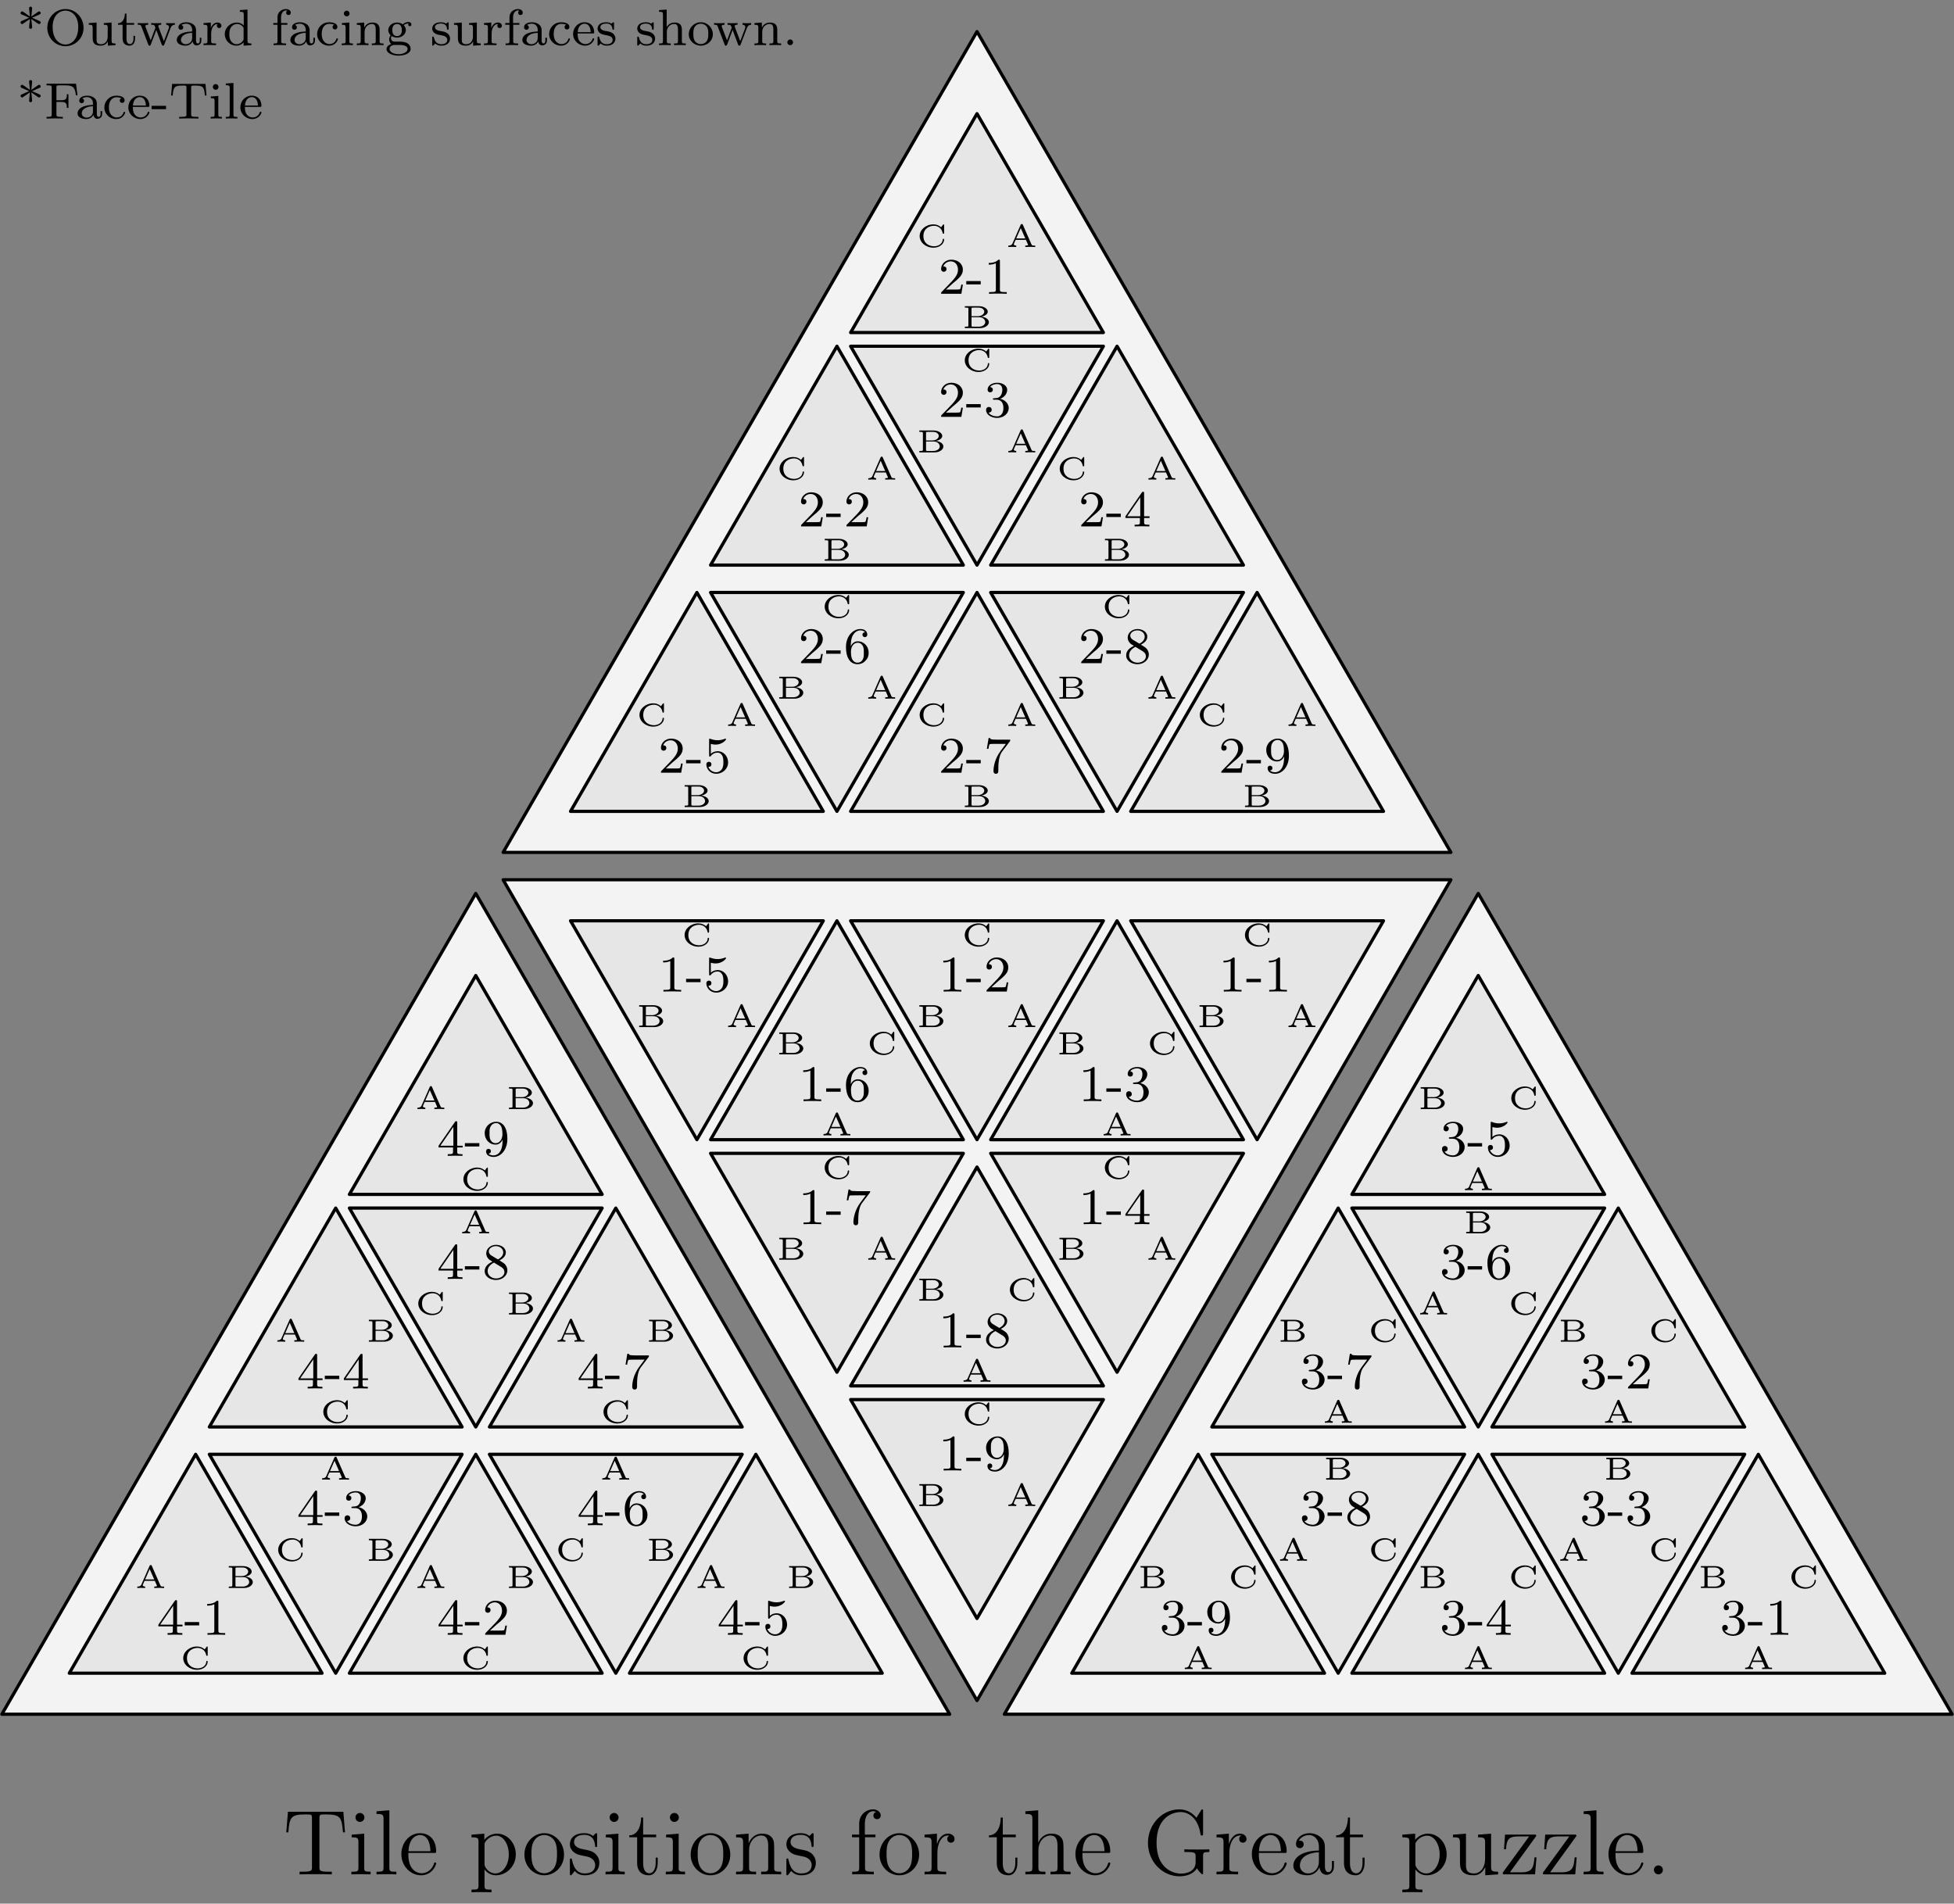 <?xml version='1.0' encoding='UTF-8'?>
<!-- This file was generated by dvisvgm 2.1.3 -->
<svg height='295.757pt' version='1.1' viewBox='56.409 53.858 303.589 295.757' width='303.589pt' xmlns='http://www.w3.org/2000/svg' xmlns:xlink='http://www.w3.org/1999/xlink'>
<rect x="56.409" y="53.858" width="303.589" height="295.757" fill="#808080" stroke="none"/>
<defs>
<path d='M2.64 -0.703C2.64 -1.09 2.31 -1.392 1.951 -1.392C1.535 -1.392 1.248 -1.062 1.248 -0.703C1.248 -0.273 1.607 0 1.937 0C2.324 0 2.64 -0.301 2.64 -0.703Z' id='g0-46'/>
<path d='M9.339 -2.841C9.339 -3.4 9.397 -3.472 10.315 -3.472V-3.888C9.942 -3.859 8.952 -3.859 8.522 -3.859C8.063 -3.859 6.814 -3.859 6.427 -3.888V-3.472H6.872C8.134 -3.472 8.177 -3.3 8.177 -2.783V-1.865C8.177 -0.23 6.298 -0.115 5.925 -0.115C4.792 -0.115 2.109 -0.803 2.109 -4.906C2.109 -9.052 4.82 -9.684 5.825 -9.684C7.073 -9.684 8.565 -8.78 8.938 -6.241C8.966 -6.083 8.966 -6.04 9.139 -6.04C9.339 -6.04 9.339 -6.083 9.339 -6.37V-9.77C9.339 -10.028 9.339 -10.1 9.196 -10.1C9.11 -10.1 9.095 -10.071 9.009 -9.928L8.306 -8.794C7.89 -9.311 7.015 -10.1 5.652 -10.1C3.056 -10.1 0.775 -7.847 0.775 -4.906C0.775 -1.937 3.056 0.301 5.667 0.301C6.685 0.301 7.847 -0.029 8.378 -0.947C8.636 -0.488 9.11 -0.014 9.225 -0.014S9.339 -0.1 9.339 -0.33V-2.841Z' id='g0-71'/>
<path d='M9.368 -9.727H0.76L0.502 -6.528H0.818C1.019 -8.794 1.148 -9.311 3.414 -9.311C3.673 -9.311 4.074 -9.311 4.189 -9.282C4.476 -9.239 4.49 -9.067 4.49 -8.737V-1.105C4.49 -0.617 4.49 -0.416 3.084 -0.416H2.568V0C3.027 -0.029 4.505 -0.029 5.064 -0.029S7.116 -0.029 7.575 0V-0.416H7.058C5.652 -0.416 5.652 -0.617 5.652 -1.105V-8.737C5.652 -9.095 5.681 -9.225 5.911 -9.282C6.025 -9.311 6.441 -9.311 6.714 -9.311C8.981 -9.311 9.11 -8.794 9.311 -6.528H9.626L9.368 -9.727Z' id='g0-84'/>
<path d='M5.538 -3.83C5.538 -4.605 5.538 -5.179 4.906 -5.738C4.404 -6.198 3.759 -6.398 3.127 -6.398C1.951 -6.398 1.047 -5.624 1.047 -4.691C1.047 -4.275 1.32 -4.074 1.65 -4.074C1.994 -4.074 2.238 -4.318 2.238 -4.663C2.238 -5.251 1.722 -5.251 1.506 -5.251C1.836 -5.853 2.525 -6.111 3.099 -6.111C3.759 -6.111 4.605 -5.566 4.605 -4.275V-3.701C1.722 -3.658 0.631 -2.453 0.631 -1.349C0.631 -0.215 1.951 0.143 2.826 0.143C3.773 0.143 4.419 -0.43 4.691 -1.119C4.749 -0.445 5.193 0.072 5.81 0.072C6.111 0.072 6.944 -0.129 6.944 -1.277V-2.08H6.628V-1.277C6.628 -0.459 6.284 -0.344 6.083 -0.344C5.538 -0.344 5.538 -1.105 5.538 -1.32V-3.83ZM4.605 -2.023C4.605 -0.617 3.558 -0.143 2.941 -0.143C2.238 -0.143 1.65 -0.66 1.65 -1.349C1.65 -3.242 4.089 -3.414 4.605 -3.443V-2.023Z' id='g0-97'/>
<path d='M5.495 -3.328C5.81 -3.328 5.839 -3.328 5.839 -3.601C5.839 -5.05 5.064 -6.398 3.328 -6.398C1.693 -6.398 0.43 -4.921 0.43 -3.142C0.43 -1.248 1.894 0.143 3.486 0.143C5.193 0.143 5.839 -1.406 5.839 -1.707C5.839 -1.793 5.767 -1.851 5.681 -1.851C5.566 -1.851 5.538 -1.779 5.509 -1.707C5.136 -0.502 4.175 -0.172 3.572 -0.172S1.521 -0.574 1.521 -3.056V-3.328H5.495ZM1.535 -3.601C1.65 -5.853 2.912 -6.111 3.314 -6.111C4.849 -6.111 4.935 -4.089 4.949 -3.601H1.535Z' id='g0-101'/>
<path d='M2.468 -5.767H4.089V-6.183H2.439V-7.862C2.439 -9.153 3.099 -9.813 3.687 -9.813C3.802 -9.813 4.017 -9.784 4.189 -9.698C4.132 -9.684 3.773 -9.555 3.773 -9.139C3.773 -8.809 4.003 -8.579 4.333 -8.579C4.677 -8.579 4.906 -8.809 4.906 -9.153C4.906 -9.684 4.39 -10.1 3.701 -10.1C2.697 -10.1 1.564 -9.325 1.564 -7.862V-6.183H0.445V-5.767H1.564V-1.062C1.564 -0.416 1.406 -0.416 0.473 -0.416V0C0.875 -0.029 1.664 -0.029 2.095 -0.029C2.482 -0.029 3.5 -0.029 3.83 0V-0.416H3.544C2.496 -0.416 2.468 -0.574 2.468 -1.09V-5.767Z' id='g0-102'/>
<path d='M6.384 -3.486C6.384 -4.82 6.384 -5.222 6.054 -5.681C5.638 -6.241 4.964 -6.327 4.476 -6.327C3.242 -6.327 2.668 -5.394 2.468 -4.949H2.453V-9.956L0.459 -9.798V-9.382C1.435 -9.382 1.549 -9.282 1.549 -8.579V-1.062C1.549 -0.416 1.392 -0.416 0.459 -0.416V0C0.832 -0.029 1.607 -0.029 2.008 -0.029C2.425 -0.029 3.199 -0.029 3.572 0V-0.416C2.654 -0.416 2.482 -0.416 2.482 -1.062V-3.73C2.482 -5.236 3.472 -6.04 4.361 -6.04S5.452 -5.308 5.452 -4.433V-1.062C5.452 -0.416 5.294 -0.416 4.361 -0.416V0C4.734 -0.029 5.509 -0.029 5.911 -0.029C6.327 -0.029 7.101 -0.029 7.474 0V-0.416C6.757 -0.416 6.398 -0.416 6.384 -0.846V-3.486Z' id='g0-104'/>
<path d='M2.496 -8.837C2.496 -9.21 2.195 -9.54 1.793 -9.54C1.42 -9.54 1.105 -9.239 1.105 -8.852C1.105 -8.421 1.449 -8.149 1.793 -8.149C2.238 -8.149 2.496 -8.522 2.496 -8.837ZM0.516 -6.169V-5.753C1.435 -5.753 1.564 -5.667 1.564 -4.964V-1.062C1.564 -0.416 1.406 -0.416 0.473 -0.416V0C0.875 -0.029 1.564 -0.029 1.98 -0.029C2.138 -0.029 2.97 -0.029 3.457 0V-0.416C2.525 -0.416 2.468 -0.488 2.468 -1.047V-6.327L0.516 -6.169Z' id='g0-105'/>
<path d='M2.468 -9.956L0.473 -9.798V-9.382C1.449 -9.382 1.564 -9.282 1.564 -8.579V-1.062C1.564 -0.416 1.406 -0.416 0.473 -0.416V0C0.875 -0.029 1.578 -0.029 2.008 -0.029S3.156 -0.029 3.558 0V-0.416C2.64 -0.416 2.468 -0.416 2.468 -1.062V-9.956Z' id='g0-108'/>
<path d='M6.384 -3.486C6.384 -4.82 6.384 -5.222 6.054 -5.681C5.638 -6.241 4.964 -6.327 4.476 -6.327C3.084 -6.327 2.539 -5.136 2.425 -4.849H2.41V-6.327L0.459 -6.169V-5.753C1.435 -5.753 1.549 -5.652 1.549 -4.949V-1.062C1.549 -0.416 1.392 -0.416 0.459 -0.416V0C0.832 -0.029 1.607 -0.029 2.008 -0.029C2.425 -0.029 3.199 -0.029 3.572 0V-0.416C2.654 -0.416 2.482 -0.416 2.482 -1.062V-3.73C2.482 -5.236 3.472 -6.04 4.361 -6.04S5.452 -5.308 5.452 -4.433V-1.062C5.452 -0.416 5.294 -0.416 4.361 -0.416V0C4.734 -0.029 5.509 -0.029 5.911 -0.029C6.327 -0.029 7.101 -0.029 7.474 0V-0.416C6.757 -0.416 6.398 -0.416 6.384 -0.846V-3.486Z' id='g0-110'/>
<path d='M6.585 -3.07C6.585 -4.921 5.179 -6.398 3.515 -6.398C1.793 -6.398 0.43 -4.878 0.43 -3.07C0.43 -1.234 1.865 0.143 3.5 0.143C5.193 0.143 6.585 -1.262 6.585 -3.07ZM3.515 -0.172C2.984 -0.172 2.338 -0.402 1.922 -1.105C1.535 -1.75 1.521 -2.597 1.521 -3.199C1.521 -3.744 1.521 -4.619 1.965 -5.265C2.367 -5.882 2.998 -6.111 3.5 -6.111C4.06 -6.111 4.663 -5.853 5.05 -5.294C5.495 -4.634 5.495 -3.73 5.495 -3.199C5.495 -2.697 5.495 -1.808 5.122 -1.133C4.72 -0.445 4.06 -0.172 3.515 -0.172Z' id='g0-111'/>
<path d='M3.515 2.367C2.597 2.367 2.425 2.367 2.425 1.722V-0.775C2.683 -0.416 3.271 0.143 4.189 0.143C5.839 0.143 7.288 -1.248 7.288 -3.099C7.288 -4.921 5.939 -6.327 4.376 -6.327C3.113 -6.327 2.439 -5.423 2.396 -5.365V-6.327L0.402 -6.169V-5.753C1.406 -5.753 1.492 -5.652 1.492 -5.021V1.722C1.492 2.367 1.334 2.367 0.402 2.367V2.783C0.775 2.754 1.549 2.754 1.951 2.754C2.367 2.754 3.142 2.754 3.515 2.783V2.367ZM2.425 -4.576C2.425 -4.849 2.425 -4.863 2.582 -5.093C3.013 -5.738 3.716 -6.011 4.261 -6.011C5.337 -6.011 6.198 -4.706 6.198 -3.099C6.198 -1.392 5.222 -0.143 4.117 -0.143C3.673 -0.143 3.257 -0.33 2.97 -0.603C2.64 -0.933 2.425 -1.219 2.425 -1.621V-4.576Z' id='g0-112'/>
<path d='M2.396 -3.343C2.396 -4.734 2.97 -6.04 4.074 -6.04C4.189 -6.04 4.218 -6.04 4.275 -6.025C4.16 -5.968 3.931 -5.882 3.931 -5.495C3.931 -5.079 4.261 -4.921 4.49 -4.921C4.777 -4.921 5.064 -5.107 5.064 -5.495C5.064 -5.925 4.677 -6.327 4.06 -6.327C2.841 -6.327 2.425 -5.007 2.338 -4.734H2.324V-6.327L0.402 -6.169V-5.753C1.377 -5.753 1.492 -5.652 1.492 -4.949V-1.062C1.492 -0.416 1.334 -0.416 0.402 -0.416V0C0.803 -0.029 1.592 -0.029 2.023 -0.029C2.41 -0.029 3.429 -0.029 3.759 0V-0.416H3.472C2.425 -0.416 2.396 -0.574 2.396 -1.09V-3.343Z' id='g0-114'/>
<path d='M4.706 -6.068C4.706 -6.327 4.706 -6.398 4.562 -6.398C4.447 -6.398 4.175 -6.083 4.074 -5.954C3.63 -6.312 3.185 -6.398 2.726 -6.398C0.99 -6.398 0.473 -5.452 0.473 -4.663C0.473 -4.505 0.473 -4.003 1.019 -3.5C1.478 -3.099 1.965 -2.998 2.625 -2.869C3.414 -2.711 3.601 -2.668 3.96 -2.381C4.218 -2.166 4.404 -1.851 4.404 -1.449C4.404 -0.832 4.046 -0.143 2.783 -0.143C1.836 -0.143 1.148 -0.689 0.832 -2.123C0.775 -2.381 0.775 -2.396 0.76 -2.41C0.732 -2.468 0.674 -2.468 0.631 -2.468C0.473 -2.468 0.473 -2.396 0.473 -2.138V-0.187C0.473 0.072 0.473 0.143 0.617 0.143C0.689 0.143 0.703 0.129 0.947 -0.172C1.019 -0.273 1.019 -0.301 1.234 -0.531C1.779 0.143 2.554 0.143 2.798 0.143C4.304 0.143 5.05 -0.689 5.05 -1.822C5.05 -2.597 4.576 -3.056 4.447 -3.185C3.931 -3.63 3.544 -3.716 2.597 -3.888C2.166 -3.974 1.119 -4.175 1.119 -5.036C1.119 -5.48 1.42 -6.14 2.711 -6.14C4.275 -6.14 4.361 -4.806 4.39 -4.361C4.404 -4.246 4.505 -4.246 4.548 -4.246C4.706 -4.246 4.706 -4.318 4.706 -4.576V-6.068Z' id='g0-115'/>
<path d='M2.41 -5.767H4.433V-6.183H2.41V-8.823H2.095C2.08 -7.474 1.564 -6.097 0.258 -6.054V-5.767H1.478V-1.779C1.478 -0.187 2.539 0.143 3.3 0.143C4.203 0.143 4.677 -0.746 4.677 -1.779V-2.597H4.361V-1.808C4.361 -0.775 3.945 -0.172 3.386 -0.172C2.41 -0.172 2.41 -1.506 2.41 -1.75V-5.767Z' id='g0-116'/>
<path d='M4.361 -6.169V-5.753C5.337 -5.753 5.452 -5.652 5.452 -4.949V-2.381C5.452 -1.162 4.806 -0.143 3.73 -0.143C2.554 -0.143 2.482 -0.818 2.482 -1.578V-6.327L0.459 -6.169V-5.753C1.549 -5.753 1.549 -5.71 1.549 -4.433V-2.281C1.549 -1.392 1.549 -0.875 1.98 -0.402C2.324 -0.029 2.912 0.143 3.644 0.143C3.888 0.143 4.347 0.143 4.835 -0.273C5.251 -0.603 5.48 -1.148 5.48 -1.148V0.143L7.474 0V-0.416C6.499 -0.416 6.384 -0.516 6.384 -1.219V-6.327L4.361 -6.169Z' id='g0-117'/>
<path d='M5.466 -5.782C5.595 -5.939 5.595 -5.968 5.595 -6.025C5.595 -6.183 5.495 -6.183 5.251 -6.183H0.746L0.588 -3.902H0.904C0.99 -5.365 1.262 -5.896 2.826 -5.896H4.49L0.387 -0.258C0.387 0 0.416 0 0.732 0H5.409L5.638 -2.64H5.322C5.193 -1.004 4.949 -0.316 3.242 -0.316H1.506L5.466 -5.782Z' id='g0-122'/>
<path d='M2.615 -3.437C2.575 -3.527 2.56 -3.567 2.441 -3.567C2.351 -3.567 2.311 -3.547 2.267 -3.447L0.981 -0.513C0.872 -0.264 0.603 -0.219 0.354 -0.219V0C0.538 -0.015 0.747 -0.02 0.932 -0.02C0.996 -0.02 1.35 -0.015 1.579 0V-0.219C1.3 -0.219 1.2 -0.344 1.2 -0.438C1.2 -0.468 1.21 -0.483 1.225 -0.523L1.484 -1.111H3.083L3.387 -0.413C3.417 -0.354 3.417 -0.344 3.417 -0.339C3.417 -0.219 3.133 -0.219 2.989 -0.219V0C3.183 -0.005 3.557 -0.02 3.796 -0.02C4.05 -0.02 4.319 -0.01 4.528 0V-0.219H4.399C4.09 -0.219 4.015 -0.249 3.955 -0.384L2.615 -3.437ZM2.281 -2.934L2.989 -1.33H1.579L2.281 -2.934Z' id='g2-65'/>
<path d='M0.986 -0.423C0.986 -0.269 0.986 -0.219 0.583 -0.219H0.433V0H2.8C3.567 0 4.169 -0.428 4.169 -0.922C4.169 -1.275 3.811 -1.679 3.004 -1.783C3.507 -1.863 3.995 -2.152 3.995 -2.55C3.995 -3.014 3.377 -3.402 2.635 -3.402H0.433V-3.183H0.583C0.986 -3.183 0.986 -3.133 0.986 -2.979V-0.423ZM1.474 -1.853V-2.994C1.474 -3.148 1.474 -3.183 1.719 -3.183H2.6C3.133 -3.183 3.452 -2.854 3.452 -2.545C3.452 -2.182 3.014 -1.853 2.466 -1.853H1.474ZM1.719 -0.219C1.474 -0.219 1.474 -0.254 1.474 -0.408V-1.689H2.65C3.318 -1.689 3.606 -1.25 3.606 -0.927C3.606 -0.553 3.193 -0.219 2.61 -0.219H1.719Z' id='g2-66'/>
<path d='M4.284 -3.372C4.284 -3.457 4.284 -3.512 4.204 -3.512C4.154 -3.512 4.139 -3.492 4.11 -3.452L3.816 -3.068C3.512 -3.328 3.128 -3.512 2.635 -3.512C1.43 -3.512 0.483 -2.68 0.483 -1.704C0.483 -0.717 1.43 0.11 2.64 0.11C3.601 0.11 4.284 -0.503 4.284 -1.166C4.284 -1.245 4.264 -1.27 4.179 -1.27C4.125 -1.27 4.08 -1.27 4.075 -1.186C4.035 -0.428 3.313 -0.11 2.73 -0.11C2.022 -0.11 1.066 -0.498 1.066 -1.704C1.066 -2.889 2.002 -3.293 2.725 -3.293C3.173 -3.293 3.905 -3.054 4.065 -2.127C4.075 -2.067 4.135 -2.067 4.174 -2.067C4.284 -2.067 4.284 -2.102 4.284 -2.207V-3.372Z' id='g2-67'/>
<path d='M2.224 -4.065L3.252 -3.347C3.355 -3.276 3.403 -3.276 3.435 -3.276C3.579 -3.276 3.674 -3.403 3.674 -3.523C3.674 -3.674 3.571 -3.722 3.491 -3.754L2.343 -4.256L3.491 -4.766C3.571 -4.798 3.674 -4.846 3.674 -4.997C3.674 -5.117 3.579 -5.244 3.435 -5.244C3.379 -5.244 3.355 -5.236 3.26 -5.173L2.224 -4.455L2.343 -5.659C2.359 -5.794 2.335 -5.978 2.112 -5.978C1.969 -5.978 1.857 -5.858 1.881 -5.746V-5.667L2.001 -4.455L0.972 -5.173C0.869 -5.244 0.821 -5.244 0.789 -5.244C0.646 -5.244 0.55 -5.117 0.55 -4.997C0.55 -4.846 0.654 -4.798 0.733 -4.766L1.881 -4.264L0.733 -3.754C0.654 -3.722 0.55 -3.674 0.55 -3.523C0.55 -3.475 0.566 -3.276 0.845 -3.276L2.001 -4.065L1.881 -2.821V-2.782C1.849 -2.726 1.921 -2.542 2.112 -2.542C2.327 -2.542 2.359 -2.718 2.343 -2.853L2.224 -4.065Z' id='g1-42'/>
<path d='M2.343 -1.459V-1.977H0.096V-1.459H2.343Z' id='g1-45'/>
<path d='M1.618 -0.438C1.618 -0.709 1.403 -0.885 1.18 -0.885C0.909 -0.885 0.733 -0.669 0.733 -0.446C0.733 -0.175 0.948 0 1.172 0C1.443 0 1.618 -0.215 1.618 -0.438Z' id='g1-46'/>
<path d='M2.503 -5.077C2.503 -5.292 2.487 -5.3 2.271 -5.3C1.945 -4.981 1.522 -4.79 0.765 -4.79V-4.527C0.98 -4.527 1.411 -4.527 1.873 -4.742V-0.654C1.873 -0.359 1.849 -0.263 1.092 -0.263H0.813V0C1.14 -0.024 1.825 -0.024 2.184 -0.024S3.236 -0.024 3.563 0V-0.263H3.284C2.527 -0.263 2.503 -0.359 2.503 -0.654V-5.077Z' id='g1-49'/>
<path d='M2.248 -1.626C2.375 -1.745 2.71 -2.008 2.837 -2.12C3.332 -2.574 3.802 -3.013 3.802 -3.738C3.802 -4.686 3.005 -5.3 2.008 -5.3C1.052 -5.3 0.422 -4.575 0.422 -3.865C0.422 -3.475 0.733 -3.419 0.845 -3.419C1.012 -3.419 1.259 -3.539 1.259 -3.842C1.259 -4.256 0.861 -4.256 0.765 -4.256C0.996 -4.838 1.53 -5.037 1.921 -5.037C2.662 -5.037 3.045 -4.407 3.045 -3.738C3.045 -2.909 2.463 -2.303 1.522 -1.339L0.518 -0.303C0.422 -0.215 0.422 -0.199 0.422 0H3.571L3.802 -1.427H3.555C3.531 -1.267 3.467 -0.869 3.371 -0.717C3.324 -0.654 2.718 -0.654 2.59 -0.654H1.172L2.248 -1.626Z' id='g1-50'/>
<path d='M2.016 -2.662C2.646 -2.662 3.045 -2.2 3.045 -1.363C3.045 -0.367 2.479 -0.072 2.056 -0.072C1.618 -0.072 1.02 -0.231 0.741 -0.654C1.028 -0.654 1.227 -0.837 1.227 -1.1C1.227 -1.355 1.044 -1.538 0.789 -1.538C0.574 -1.538 0.351 -1.403 0.351 -1.084C0.351 -0.327 1.164 0.167 2.072 0.167C3.132 0.167 3.873 -0.566 3.873 -1.363C3.873 -2.024 3.347 -2.63 2.534 -2.805C3.164 -3.029 3.634 -3.571 3.634 -4.208S2.917 -5.3 2.088 -5.3C1.235 -5.3 0.59 -4.838 0.59 -4.232C0.59 -3.937 0.789 -3.81 0.996 -3.81C1.243 -3.81 1.403 -3.985 1.403 -4.216C1.403 -4.511 1.148 -4.623 0.972 -4.631C1.307 -5.069 1.921 -5.093 2.064 -5.093C2.271 -5.093 2.877 -5.029 2.877 -4.208C2.877 -3.65 2.646 -3.316 2.534 -3.188C2.295 -2.941 2.112 -2.925 1.626 -2.893C1.474 -2.885 1.411 -2.877 1.411 -2.774C1.411 -2.662 1.482 -2.662 1.618 -2.662H2.016Z' id='g1-51'/>
<path d='M3.14 -5.157C3.14 -5.316 3.14 -5.38 2.973 -5.38C2.869 -5.38 2.861 -5.372 2.782 -5.26L0.239 -1.57V-1.307H2.487V-0.646C2.487 -0.351 2.463 -0.263 1.849 -0.263H1.666V0C2.343 -0.024 2.359 -0.024 2.813 -0.024S3.284 -0.024 3.961 0V-0.263H3.778C3.164 -0.263 3.14 -0.351 3.14 -0.646V-1.307H3.985V-1.57H3.14V-5.157ZM2.542 -4.511V-1.57H0.518L2.542 -4.511Z' id='g1-52'/>
<path d='M1.116 -4.479C1.219 -4.447 1.538 -4.368 1.873 -4.368C2.869 -4.368 3.475 -5.069 3.475 -5.189C3.475 -5.276 3.419 -5.3 3.379 -5.3C3.363 -5.3 3.347 -5.3 3.276 -5.26C2.965 -5.141 2.598 -5.045 2.168 -5.045C1.698 -5.045 1.307 -5.165 1.06 -5.26C0.98 -5.3 0.964 -5.3 0.956 -5.3C0.853 -5.3 0.853 -5.212 0.853 -5.069V-2.734C0.853 -2.59 0.853 -2.495 0.98 -2.495C1.044 -2.495 1.068 -2.527 1.108 -2.59C1.203 -2.71 1.506 -3.116 2.184 -3.116C2.63 -3.116 2.845 -2.75 2.917 -2.598C3.053 -2.311 3.068 -1.945 3.068 -1.634C3.068 -1.339 3.061 -0.909 2.837 -0.558C2.686 -0.319 2.367 -0.072 1.945 -0.072C1.427 -0.072 0.917 -0.399 0.733 -0.917C0.757 -0.909 0.805 -0.909 0.813 -0.909C1.036 -0.909 1.211 -1.052 1.211 -1.299C1.211 -1.594 0.98 -1.698 0.821 -1.698C0.677 -1.698 0.422 -1.618 0.422 -1.275C0.422 -0.558 1.044 0.167 1.961 0.167C2.957 0.167 3.802 -0.606 3.802 -1.594C3.802 -2.519 3.132 -3.339 2.192 -3.339C1.793 -3.339 1.419 -3.212 1.116 -2.941V-4.479Z' id='g1-53'/>
<path d='M1.1 -2.638C1.1 -3.3 1.156 -3.881 1.443 -4.368C1.682 -4.766 2.088 -5.093 2.59 -5.093C2.75 -5.093 3.116 -5.069 3.3 -4.79C2.941 -4.774 2.909 -4.503 2.909 -4.415C2.909 -4.176 3.092 -4.041 3.284 -4.041C3.427 -4.041 3.658 -4.129 3.658 -4.431C3.658 -4.91 3.3 -5.3 2.582 -5.3C1.474 -5.3 0.351 -4.248 0.351 -2.527C0.351 -0.367 1.355 0.167 2.128 0.167C2.511 0.167 2.925 0.064 3.284 -0.279C3.602 -0.59 3.873 -0.925 3.873 -1.618C3.873 -2.662 3.084 -3.395 2.2 -3.395C1.626 -3.395 1.283 -3.029 1.1 -2.638ZM2.128 -0.072C1.706 -0.072 1.443 -0.367 1.323 -0.59C1.14 -0.948 1.124 -1.49 1.124 -1.793C1.124 -2.582 1.554 -3.172 2.168 -3.172C2.566 -3.172 2.805 -2.965 2.957 -2.686C3.124 -2.391 3.124 -2.032 3.124 -1.626S3.124 -0.869 2.965 -0.582C2.758 -0.215 2.479 -0.072 2.128 -0.072Z' id='g1-54'/>
<path d='M4.033 -4.854C4.105 -4.941 4.105 -4.957 4.105 -5.133H2.08C1.881 -5.133 1.634 -5.141 1.435 -5.157C1.02 -5.189 1.012 -5.26 0.988 -5.388H0.741L0.47 -3.706H0.717C0.733 -3.826 0.821 -4.376 0.933 -4.439C1.02 -4.479 1.618 -4.479 1.737 -4.479H3.427L2.606 -3.379C1.698 -2.168 1.506 -0.909 1.506 -0.279C1.506 -0.199 1.506 0.167 1.881 0.167S2.256 -0.191 2.256 -0.287V-0.669C2.256 -1.817 2.447 -2.758 2.837 -3.276L4.033 -4.854Z' id='g1-55'/>
<path d='M2.646 -2.877C3.092 -3.092 3.634 -3.491 3.634 -4.113C3.634 -4.87 2.861 -5.3 2.12 -5.3C1.275 -5.3 0.59 -4.718 0.59 -3.969C0.59 -3.674 0.693 -3.403 0.893 -3.172C1.028 -3.005 1.06 -2.989 1.554 -2.678C0.566 -2.24 0.351 -1.658 0.351 -1.211C0.351 -0.335 1.235 0.167 2.104 0.167C3.084 0.167 3.873 -0.494 3.873 -1.339C3.873 -1.841 3.602 -2.176 3.475 -2.311C3.339 -2.439 3.332 -2.447 2.646 -2.877ZM1.411 -3.626C1.18 -3.762 0.988 -3.993 0.988 -4.272C0.988 -4.774 1.538 -5.093 2.104 -5.093C2.726 -5.093 3.236 -4.67 3.236 -4.113C3.236 -3.65 2.877 -3.26 2.407 -3.029L1.411 -3.626ZM1.801 -2.534C1.833 -2.519 2.742 -1.961 2.877 -1.873C3.005 -1.801 3.419 -1.546 3.419 -1.068C3.419 -0.454 2.774 -0.072 2.12 -0.072C1.411 -0.072 0.805 -0.558 0.805 -1.211C0.805 -1.809 1.251 -2.279 1.801 -2.534Z' id='g1-56'/>
<path d='M3.124 -2.351C3.124 -0.406 2.2 -0.072 1.737 -0.072C1.57 -0.072 1.156 -0.096 0.94 -0.343C1.291 -0.375 1.315 -0.638 1.315 -0.717C1.315 -0.956 1.132 -1.092 0.94 -1.092C0.797 -1.092 0.566 -1.004 0.566 -0.701C0.566 -0.159 1.012 0.167 1.745 0.167C2.837 0.167 3.873 -0.917 3.873 -2.622C3.873 -4.694 2.957 -5.3 2.136 -5.3C1.196 -5.3 0.351 -4.567 0.351 -3.523C0.351 -2.495 1.124 -1.745 2.024 -1.745C2.59 -1.745 2.933 -2.104 3.124 -2.511V-2.351ZM2.056 -1.969C1.69 -1.969 1.459 -2.136 1.283 -2.431C1.1 -2.726 1.1 -3.108 1.1 -3.515C1.1 -3.985 1.1 -4.32 1.315 -4.647C1.514 -4.934 1.769 -5.093 2.144 -5.093C2.678 -5.093 2.909 -4.567 2.933 -4.527C3.1 -4.136 3.108 -3.515 3.108 -3.355C3.108 -2.726 2.766 -1.969 2.056 -1.969Z' id='g1-57'/>
<path d='M4.934 -5.42H0.351V-5.157H0.526C1.14 -5.157 1.156 -5.069 1.156 -4.774V-0.646C1.156 -0.351 1.14 -0.263 0.526 -0.263H0.351V0C1.028 -0.024 1.044 -0.024 1.578 -0.024C1.953 -0.024 2.534 -0.024 2.893 0V-0.263H2.638C1.889 -0.263 1.889 -0.375 1.889 -0.654V-2.582H2.63C3.411 -2.582 3.507 -2.335 3.507 -1.65H3.754V-3.778H3.507C3.507 -3.1 3.411 -2.845 2.63 -2.845H1.889V-4.83C1.889 -5.101 1.905 -5.157 2.271 -5.157H3.332C4.631 -5.157 4.782 -4.655 4.918 -3.61H5.165L4.934 -5.42Z' id='g1-70'/>
<path d='M6.105 -2.702C6.105 -4.304 4.838 -5.611 3.292 -5.611C1.722 -5.611 0.47 -4.296 0.47 -2.702C0.47 -1.076 1.769 0.167 3.284 0.167C4.83 0.167 6.105 -1.092 6.105 -2.702ZM3.292 -0.096C2.423 -0.096 1.299 -0.821 1.299 -2.821C1.299 -4.726 2.463 -5.364 3.284 -5.364C4.144 -5.364 5.276 -4.694 5.276 -2.821C5.276 -0.797 4.129 -0.096 3.292 -0.096Z' id='g1-79'/>
<path d='M5.643 -5.388H0.462L0.303 -3.579H0.55C0.662 -4.926 0.845 -5.125 2.064 -5.125C2.216 -5.125 2.463 -5.125 2.527 -5.109C2.678 -5.077 2.686 -4.997 2.686 -4.798V-0.654C2.686 -0.375 2.686 -0.263 1.857 -0.263H1.554V0C1.849 -0.024 2.71 -0.024 3.053 -0.024S4.256 -0.024 4.551 0V-0.263H4.248C3.419 -0.263 3.419 -0.375 3.419 -0.654V-4.798C3.419 -4.981 3.419 -5.077 3.587 -5.109C3.658 -5.125 3.889 -5.125 4.041 -5.125C5.26 -5.125 5.444 -4.926 5.555 -3.579H5.802L5.643 -5.388Z' id='g1-84'/>
<path d='M3.347 -2.375C3.347 -3.156 2.59 -3.555 1.865 -3.555C1.203 -3.555 0.614 -3.3 0.614 -2.774C0.614 -2.534 0.781 -2.391 0.988 -2.391C1.211 -2.391 1.363 -2.55 1.363 -2.766C1.363 -2.957 1.243 -3.092 1.068 -3.132C1.363 -3.332 1.793 -3.332 1.849 -3.332C2.295 -3.332 2.742 -3.021 2.742 -2.367V-2.12C2.279 -2.096 1.745 -2.072 1.188 -1.841C0.486 -1.538 0.351 -1.076 0.351 -0.813C0.351 -0.128 1.156 0.08 1.706 0.08C2.287 0.08 2.646 -0.247 2.821 -0.566C2.861 -0.263 3.068 0.04 3.419 0.04C3.499 0.04 4.176 0.008 4.176 -0.717V-1.156H3.929V-0.717C3.929 -0.391 3.81 -0.263 3.642 -0.263C3.347 -0.263 3.347 -0.63 3.347 -0.717V-2.375ZM2.742 -1.124C2.742 -0.351 2.088 -0.143 1.769 -0.143C1.355 -0.143 1.004 -0.422 1.004 -0.805C1.004 -1.331 1.498 -1.873 2.742 -1.913V-1.124Z' id='g1-97'/>
<path d='M2.933 -3.164C2.71 -3.092 2.678 -2.909 2.678 -2.813C2.678 -2.598 2.829 -2.439 3.053 -2.439C3.26 -2.439 3.427 -2.582 3.427 -2.821C3.427 -3.316 2.885 -3.555 2.136 -3.555C1.028 -3.555 0.279 -2.67 0.279 -1.722C0.279 -0.709 1.108 0.08 2.112 0.08C3.236 0.08 3.515 -0.861 3.515 -0.956S3.411 -1.052 3.387 -1.052C3.332 -1.052 3.292 -1.044 3.268 -0.964C3.212 -0.797 2.989 -0.167 2.192 -0.167C1.698 -0.167 0.988 -0.55 0.988 -1.73C0.988 -2.877 1.578 -3.308 2.16 -3.308C2.232 -3.308 2.654 -3.308 2.933 -3.164Z' id='g1-99'/>
<path d='M2.622 -5.444V-5.181C3.164 -5.181 3.228 -5.125 3.228 -4.734V-3.053C2.949 -3.355 2.574 -3.515 2.16 -3.515C1.164 -3.515 0.279 -2.742 0.279 -1.714C0.279 -0.733 1.076 0.08 2.08 0.08C2.55 0.08 2.941 -0.143 3.204 -0.422V0.08L4.415 0V-0.263C3.873 -0.263 3.81 -0.319 3.81 -0.709V-5.531L2.622 -5.444ZM3.204 -0.988C3.204 -0.845 3.204 -0.813 3.084 -0.654C2.861 -0.335 2.495 -0.143 2.12 -0.143C1.753 -0.143 1.435 -0.335 1.243 -0.63C1.028 -0.94 0.988 -1.331 0.988 -1.706C0.988 -2.168 1.06 -2.495 1.243 -2.774C1.435 -3.068 1.793 -3.292 2.2 -3.292C2.582 -3.292 2.965 -3.1 3.204 -2.686V-0.988Z' id='g1-100'/>
<path d='M3.292 -1.817C3.467 -1.817 3.515 -1.817 3.515 -2.001C3.515 -2.71 3.124 -3.555 2.001 -3.555C1.012 -3.555 0.239 -2.734 0.239 -1.745C0.239 -0.717 1.1 0.08 2.104 0.08C3.116 0.08 3.515 -0.773 3.515 -0.956C3.515 -0.988 3.491 -1.068 3.387 -1.068C3.3 -1.068 3.284 -1.012 3.268 -0.964C2.981 -0.191 2.295 -0.167 2.152 -0.167C1.793 -0.167 1.427 -0.335 1.188 -0.701S0.948 -1.578 0.948 -1.817H3.292ZM0.956 -2.024C1.028 -3.14 1.706 -3.332 2.001 -3.332C2.933 -3.332 2.965 -2.208 2.973 -2.024H0.956Z' id='g1-101'/>
<path d='M1.522 -3.172H2.479V-3.435H1.498V-4.336C1.498 -5.029 1.889 -5.388 2.24 -5.388C2.367 -5.388 2.439 -5.356 2.471 -5.348C2.327 -5.276 2.287 -5.141 2.287 -5.037C2.287 -4.83 2.439 -4.678 2.646 -4.678C2.861 -4.678 3.005 -4.83 3.005 -5.037C3.005 -5.38 2.67 -5.611 2.248 -5.611C1.65 -5.611 0.94 -5.181 0.94 -4.328V-3.435H0.287V-3.172H0.94V-0.622C0.94 -0.263 0.845 -0.263 0.335 -0.263V0C0.646 -0.024 1.084 -0.024 1.275 -0.024C1.745 -0.024 1.761 -0.024 2.279 0V-0.263H2.12C1.538 -0.263 1.522 -0.351 1.522 -0.638V-3.172Z' id='g1-102'/>
<path d='M1.379 -0.55C1.132 -0.574 0.933 -0.789 0.933 -1.076C0.933 -1.267 0.98 -1.339 1.036 -1.411C1.371 -1.211 1.682 -1.172 1.873 -1.172C2.662 -1.172 3.244 -1.722 3.244 -2.343C3.244 -2.646 3.108 -2.901 2.917 -3.108C3.029 -3.204 3.292 -3.371 3.682 -3.379C3.65 -3.355 3.61 -3.316 3.61 -3.188C3.61 -3.045 3.714 -2.941 3.858 -2.941C3.969 -2.941 4.105 -3.013 4.105 -3.196C4.105 -3.332 4.001 -3.602 3.65 -3.602C3.515 -3.602 3.132 -3.571 2.766 -3.236C2.566 -3.379 2.256 -3.515 1.881 -3.515C1.092 -3.515 0.51 -2.965 0.51 -2.343C0.51 -1.969 0.717 -1.69 0.885 -1.53C0.709 -1.331 0.646 -1.076 0.646 -0.885C0.646 -0.558 0.805 -0.311 0.98 -0.175C0.566 -0.064 0.239 0.247 0.239 0.614C0.239 1.188 1.06 1.634 2.112 1.634C3.108 1.634 3.985 1.227 3.985 0.598C3.985 0.167 3.73 -0.167 3.467 -0.303C2.997 -0.55 2.606 -0.55 1.825 -0.55H1.379ZM1.881 -1.403C1.14 -1.403 1.14 -2.168 1.14 -2.343C1.14 -2.638 1.18 -2.845 1.299 -3.005C1.435 -3.188 1.658 -3.284 1.873 -3.284C2.614 -3.284 2.614 -2.519 2.614 -2.343C2.614 -2.048 2.574 -1.841 2.455 -1.682C2.279 -1.459 2.024 -1.403 1.881 -1.403ZM2.256 -0.032C2.471 -0.032 3.515 -0.032 3.515 0.606C3.515 1.036 2.901 1.403 2.112 1.403C1.315 1.403 0.709 1.036 0.709 0.606C0.709 0.438 0.837 -0.032 1.49 -0.032H2.256Z' id='g1-103'/>
<path d='M3.873 -2.415C3.873 -3.084 3.571 -3.515 2.734 -3.515C2.032 -3.515 1.666 -3.068 1.522 -2.813H1.514V-5.531L0.327 -5.444V-5.181C0.869 -5.181 0.933 -5.125 0.933 -4.734V-0.622C0.933 -0.263 0.837 -0.263 0.327 -0.263V0C0.669 -0.024 1.02 -0.024 1.235 -0.024C1.466 -0.024 1.801 -0.024 2.144 0V-0.263C1.634 -0.263 1.538 -0.263 1.538 -0.622V-2.064C1.538 -2.901 2.176 -3.292 2.662 -3.292S3.268 -2.949 3.268 -2.447V-0.622C3.268 -0.263 3.172 -0.263 2.662 -0.263V0C3.005 -0.024 3.355 -0.024 3.571 -0.024C3.802 -0.024 4.136 -0.024 4.479 0V-0.263C3.969 -0.263 3.873 -0.263 3.873 -0.622V-2.415Z' id='g1-104'/>
<path d='M1.554 -4.91C1.554 -5.141 1.371 -5.356 1.108 -5.356C0.877 -5.356 0.669 -5.173 0.669 -4.918C0.669 -4.639 0.901 -4.471 1.108 -4.471C1.387 -4.471 1.554 -4.702 1.554 -4.91ZM0.359 -3.427V-3.164C0.869 -3.164 0.94 -3.116 0.94 -2.726V-0.622C0.94 -0.263 0.845 -0.263 0.335 -0.263V0C0.646 -0.024 1.092 -0.024 1.211 -0.024C1.315 -0.024 1.793 -0.024 2.072 0V-0.263C1.554 -0.263 1.522 -0.303 1.522 -0.614V-3.515L0.359 -3.427Z' id='g1-105'/>
<path d='M1.522 -5.531L0.335 -5.444V-5.181C0.877 -5.181 0.94 -5.125 0.94 -4.734V-0.622C0.94 -0.263 0.845 -0.263 0.335 -0.263V0C0.646 -0.024 1.092 -0.024 1.227 -0.024C1.387 -0.024 1.817 -0.024 2.128 0V-0.263C1.618 -0.263 1.522 -0.263 1.522 -0.622V-5.531Z' id='g1-108'/>
<path d='M3.873 -2.415C3.873 -3.084 3.571 -3.515 2.734 -3.515C1.945 -3.515 1.586 -2.941 1.49 -2.75H1.482V-3.515L0.327 -3.427V-3.164C0.869 -3.164 0.933 -3.108 0.933 -2.718V-0.622C0.933 -0.263 0.837 -0.263 0.327 -0.263V0C0.669 -0.024 1.02 -0.024 1.235 -0.024C1.466 -0.024 1.801 -0.024 2.144 0V-0.263C1.634 -0.263 1.538 -0.263 1.538 -0.622V-2.064C1.538 -2.901 2.176 -3.292 2.662 -3.292S3.268 -2.949 3.268 -2.447V-0.622C3.268 -0.263 3.172 -0.263 2.662 -0.263V0C3.005 -0.024 3.355 -0.024 3.571 -0.024C3.802 -0.024 4.136 -0.024 4.479 0V-0.263C3.969 -0.263 3.873 -0.263 3.873 -0.622V-2.415Z' id='g1-110'/>
<path d='M3.985 -1.698C3.985 -2.694 3.164 -3.555 2.112 -3.555S0.239 -2.694 0.239 -1.698S1.092 0.08 2.112 0.08C3.14 0.08 3.985 -0.701 3.985 -1.698ZM2.112 -0.167C1.682 -0.167 1.347 -0.375 1.172 -0.654C0.972 -0.98 0.948 -1.371 0.948 -1.769C0.948 -2.072 0.948 -2.55 1.196 -2.893C1.403 -3.172 1.737 -3.332 2.112 -3.332C2.527 -3.332 2.869 -3.132 3.053 -2.853C3.268 -2.519 3.276 -2.088 3.276 -1.769C3.276 -1.403 3.26 -0.964 3.037 -0.63C2.821 -0.311 2.463 -0.167 2.112 -0.167Z' id='g1-111'/>
<path d='M1.466 -1.817C1.466 -2.415 1.714 -3.276 2.479 -3.292C2.431 -3.26 2.351 -3.196 2.351 -3.013C2.351 -2.766 2.542 -2.654 2.702 -2.654C2.893 -2.654 3.061 -2.782 3.061 -3.013C3.061 -3.292 2.805 -3.515 2.455 -3.515C1.937 -3.515 1.586 -3.124 1.419 -2.678H1.411V-3.515L0.279 -3.427V-3.164C0.821 -3.164 0.885 -3.108 0.885 -2.718V-0.622C0.885 -0.263 0.789 -0.263 0.279 -0.263V0C0.59 -0.024 1.028 -0.024 1.219 -0.024C1.69 -0.024 1.706 -0.024 2.224 0V-0.263H2.064C1.482 -0.263 1.466 -0.351 1.466 -0.638V-1.817Z' id='g1-114'/>
<path d='M2.837 -3.347C2.837 -3.475 2.837 -3.555 2.734 -3.555C2.694 -3.555 2.67 -3.555 2.542 -3.427C2.527 -3.419 2.455 -3.347 2.431 -3.347C2.423 -3.347 2.407 -3.347 2.359 -3.379C2.232 -3.467 2.001 -3.555 1.642 -3.555C0.526 -3.555 0.279 -2.949 0.279 -2.566C0.279 -2.168 0.574 -1.937 0.598 -1.913C0.917 -1.674 1.1 -1.642 1.634 -1.546C2.008 -1.474 2.622 -1.363 2.622 -0.821C2.622 -0.51 2.415 -0.143 1.682 -0.143C0.877 -0.143 0.646 -0.765 0.542 -1.188C0.51 -1.291 0.502 -1.331 0.406 -1.331C0.279 -1.331 0.279 -1.267 0.279 -1.116V-0.128C0.279 0 0.279 0.08 0.383 0.08C0.43 0.08 0.438 0.072 0.582 -0.08C0.622 -0.12 0.709 -0.223 0.749 -0.263C1.108 0.064 1.482 0.08 1.69 0.08C2.702 0.08 3.053 -0.502 3.053 -1.028C3.053 -1.411 2.821 -1.969 1.873 -2.144C1.809 -2.16 1.363 -2.24 1.331 -2.24C1.084 -2.295 0.709 -2.463 0.709 -2.782C0.709 -3.021 0.885 -3.355 1.642 -3.355C2.534 -3.355 2.574 -2.702 2.59 -2.479C2.598 -2.415 2.654 -2.391 2.71 -2.391C2.837 -2.391 2.837 -2.447 2.837 -2.598V-3.347Z' id='g1-115'/>
<path d='M1.482 -3.172H2.67V-3.435H1.482V-4.902H1.235C1.227 -4.176 0.901 -3.419 0.159 -3.395V-3.172H0.877V-0.996C0.877 -0.064 1.594 0.08 1.961 0.08C2.495 0.08 2.813 -0.399 2.813 -0.996V-1.443H2.566V-1.012C2.566 -0.462 2.319 -0.167 2.016 -0.167C1.482 -0.167 1.482 -0.853 1.482 -0.98V-3.172Z' id='g1-116'/>
<path d='M2.662 -3.427V-3.164C3.204 -3.164 3.268 -3.108 3.268 -2.718V-1.331C3.268 -0.646 2.853 -0.143 2.256 -0.143C1.57 -0.143 1.538 -0.486 1.538 -0.885V-3.515L0.327 -3.427V-3.164C0.933 -3.164 0.933 -3.14 0.933 -2.431V-1.235C0.933 -0.662 0.933 0.08 2.208 0.08C2.957 0.08 3.244 -0.494 3.284 -0.566H3.292V0.08L4.479 0V-0.263C3.937 -0.263 3.873 -0.319 3.873 -0.709V-3.515L2.662 -3.427Z' id='g1-117'/>
<path d='M5.26 -2.63C5.332 -2.813 5.468 -3.164 5.938 -3.172V-3.435C5.675 -3.411 5.659 -3.411 5.316 -3.411C5.061 -3.411 4.846 -3.411 4.591 -3.435V-3.172C4.941 -3.156 5.029 -2.949 5.029 -2.805C5.029 -2.71 5.005 -2.662 4.989 -2.606L4.232 -0.622L3.411 -2.798C3.371 -2.901 3.371 -2.925 3.371 -2.957C3.371 -3.164 3.626 -3.172 3.818 -3.172V-3.435C3.507 -3.411 3.084 -3.411 3.005 -3.411C2.829 -3.411 2.503 -3.411 2.264 -3.435V-3.172C2.75 -3.172 2.766 -3.132 2.917 -2.71L2.184 -0.741L1.395 -2.805C1.387 -2.837 1.355 -2.925 1.355 -2.957C1.355 -3.172 1.658 -3.172 1.801 -3.172V-3.435C1.459 -3.411 1.1 -3.411 0.948 -3.411C0.805 -3.411 0.399 -3.411 0.167 -3.435V-3.172C0.566 -3.172 0.646 -3.14 0.733 -2.917L1.801 -0.112C1.849 0.008 1.873 0.08 2.001 0.08C2.136 0.08 2.168 -0.008 2.208 -0.112L3.053 -2.351L3.897 -0.112C3.937 -0.008 3.969 0.08 4.105 0.08C4.232 0.08 4.264 0 4.296 -0.088L5.26 -2.63Z' id='g1-119'/>
</defs>
<g id='page1'>
<g transform='matrix(0.996 0 0 0.996 208.204 233.05)'>
<path d='M 73.922 -42.679L -73.922 -42.679L 0 85.358L 73.922 -42.679Z' fill='#f3f3f3'/>
</g>
<g transform='matrix(0.996 0 0 0.996 208.204 233.05)'>
<path d='M 73.922 -42.679L -73.922 -42.679L 0 85.358L 73.922 -42.679Z' fill='none' stroke='#000000' stroke-linecap='round' stroke-linejoin='round' stroke-miterlimit='10.037' stroke-width='0.502'/>
</g>
<g transform='matrix(0.996 0 0 0.996 208.204 233.05)'>
<path d='M 73.922 -46.947L 5.22669e-15 -174.984L -73.922 -46.947L 73.922 -46.947Z' fill='#f3f3f3'/>
</g>
<g transform='matrix(0.996 0 0 0.996 208.204 233.05)'>
<path d='M 73.922 -46.947L 5.22669e-15 -174.984L -73.922 -46.947L 73.922 -46.947Z' fill='none' stroke='#000000' stroke-linecap='round' stroke-linejoin='round' stroke-miterlimit='10.037' stroke-width='0.502'/>
</g>
<g transform='matrix(0.996 0 0 0.996 208.204 233.05)'>
<path d='M 152.113 87.492L 78.19 -40.545L 4.268 87.492L 152.113 87.492Z' fill='#f3f3f3'/>
</g>
<g transform='matrix(0.996 0 0 0.996 208.204 233.05)'>
<path d='M 152.113 87.492L 78.19 -40.545L 4.268 87.492L 152.113 87.492Z' fill='none' stroke='#000000' stroke-linecap='round' stroke-linejoin='round' stroke-miterlimit='10.037' stroke-width='0.502'/>
</g>
<g transform='matrix(0.996 0 0 0.996 208.204 233.05)'>
<path d='M -4.268 87.492L -78.19 -40.545L -152.113 87.492L -4.268 87.492Z' fill='#f3f3f3'/>
</g>
<g transform='matrix(0.996 0 0 0.996 208.204 233.05)'>
<path d='M -4.268 87.492L -78.19 -40.545L -152.113 87.492L -4.268 87.492Z' fill='none' stroke='#000000' stroke-linecap='round' stroke-linejoin='round' stroke-miterlimit='10.037' stroke-width='0.502'/>
</g>
<g transform='matrix(0.996 0 0 0.996 208.204 233.05)'>
<path d='M 63.406 -36.277L 23.981 -36.277L 43.693 -2.134L 63.406 -36.277Z' fill='#e6e6e6'/>
</g>
<g transform='matrix(0.996 0 0 0.996 208.204 233.05)'>
<path d='M 63.406 -36.277L 23.981 -36.277L 43.693 -2.134L 63.406 -36.277Z' fill='none' stroke='#000000' stroke-linecap='round' stroke-linejoin='round' stroke-miterlimit='10.037' stroke-width='0.502'/>
</g><use x='245.735' xlink:href='#g1-49' y='207.913'/>
<use x='249.969' xlink:href='#g1-45' y='207.913'/>
<use x='252.792' xlink:href='#g1-49' y='207.913'/>
<use x='256.25' xlink:href='#g2-65' y='213.433'/>
<use x='242.341' xlink:href='#g2-66' y='213.433'/>
<use x='249.351' xlink:href='#g2-67' y='200.832'/>
<g transform='matrix(0.996 0 0 0.996 208.204 233.05)'>
<path d='M 19.713 -36.277L -19.713 -36.277L 1.18458e-15 -2.134L 19.713 -36.277Z' fill='#e6e6e6'/>
</g>
<g transform='matrix(0.996 0 0 0.996 208.204 233.05)'>
<path d='M 19.713 -36.277L -19.713 -36.277L 1.18458e-15 -2.134L 19.713 -36.277Z' fill='none' stroke='#000000' stroke-linecap='round' stroke-linejoin='round' stroke-miterlimit='10.037' stroke-width='0.502'/>
</g><use x='202.205' xlink:href='#g1-49' y='207.913'/>
<use x='206.439' xlink:href='#g1-45' y='207.913'/>
<use x='209.262' xlink:href='#g1-50' y='207.913'/>
<use x='212.72' xlink:href='#g2-65' y='213.433'/>
<use x='198.811' xlink:href='#g2-66' y='213.433'/>
<use x='205.821' xlink:href='#g2-67' y='200.832'/>
<g transform='matrix(0.996 0 0 0.996 208.204 233.05)'>
<path d='M 41.559 -2.134L 21.847 -36.277L 2.134 -2.134L 41.559 -2.134Z' fill='#e6e6e6'/>
</g>
<g transform='matrix(0.996 0 0 0.996 208.204 233.05)'>
<path d='M 41.559 -2.134L 21.847 -36.277L 2.134 -2.134L 41.559 -2.134Z' fill='none' stroke='#000000' stroke-linecap='round' stroke-linejoin='round' stroke-miterlimit='10.037' stroke-width='0.502'/>
</g><use x='223.97' xlink:href='#g1-49' y='224.935'/>
<use x='228.204' xlink:href='#g1-45' y='224.935'/>
<use x='231.027' xlink:href='#g1-51' y='224.935'/>
<use x='234.596' xlink:href='#g2-67' y='217.665'/>
<use x='227.53' xlink:href='#g2-65' y='230.266'/>
<use x='220.576' xlink:href='#g2-66' y='217.665'/>
<g transform='matrix(0.996 0 0 0.996 208.204 233.05)'>
<path d='M 41.559 4.73834e-15L 2.134 -2.36917e-15L 21.847 34.143L 41.559 4.73834e-15Z' fill='#e6e6e6'/>
</g>
<g transform='matrix(0.996 0 0 0.996 208.204 233.05)'>
<path d='M 41.559 4.73834e-15L 2.134 -2.36917e-15L 21.847 34.143L 41.559 4.73834e-15Z' fill='none' stroke='#000000' stroke-linecap='round' stroke-linejoin='round' stroke-miterlimit='10.037' stroke-width='0.502'/>
</g><use x='223.97' xlink:href='#g1-49' y='244.055'/>
<use x='228.204' xlink:href='#g1-45' y='244.055'/>
<use x='231.027' xlink:href='#g1-52' y='244.055'/>
<use x='234.485' xlink:href='#g2-65' y='249.575'/>
<use x='220.576' xlink:href='#g2-66' y='249.575'/>
<use x='227.586' xlink:href='#g2-67' y='236.974'/>
<g transform='matrix(0.996 0 0 0.996 208.204 233.05)'>
<path d='M -23.981 -36.277L -63.406 -36.277L -43.693 -2.134L -23.981 -36.277Z' fill='#e6e6e6'/>
</g>
<g transform='matrix(0.996 0 0 0.996 208.204 233.05)'>
<path d='M -23.981 -36.277L -63.406 -36.277L -43.693 -2.134L -23.981 -36.277Z' fill='none' stroke='#000000' stroke-linecap='round' stroke-linejoin='round' stroke-miterlimit='10.037' stroke-width='0.502'/>
</g><use x='158.675' xlink:href='#g1-49' y='207.913'/>
<use x='162.909' xlink:href='#g1-45' y='207.913'/>
<use x='165.732' xlink:href='#g1-53' y='207.913'/>
<use x='169.19' xlink:href='#g2-65' y='213.433'/>
<use x='155.281' xlink:href='#g2-66' y='213.433'/>
<use x='162.291' xlink:href='#g2-67' y='200.832'/>
<g transform='matrix(0.996 0 0 0.996 208.204 233.05)'>
<path d='M -2.134 -2.134L -21.847 -36.277L -41.559 -2.134L -2.134 -2.134Z' fill='#e6e6e6'/>
</g>
<g transform='matrix(0.996 0 0 0.996 208.204 233.05)'>
<path d='M -2.134 -2.134L -21.847 -36.277L -41.559 -2.134L -2.134 -2.134Z' fill='none' stroke='#000000' stroke-linecap='round' stroke-linejoin='round' stroke-miterlimit='10.037' stroke-width='0.502'/>
</g><use x='180.44' xlink:href='#g1-49' y='224.935'/>
<use x='184.674' xlink:href='#g1-45' y='224.935'/>
<use x='187.497' xlink:href='#g1-54' y='224.935'/>
<use x='191.066' xlink:href='#g2-67' y='217.665'/>
<use x='184' xlink:href='#g2-65' y='230.266'/>
<use x='177.046' xlink:href='#g2-66' y='217.665'/>
<g transform='matrix(0.996 0 0 0.996 208.204 233.05)'>
<path d='M -2.134 4.73834e-15L -41.559 -2.36917e-15L -21.847 34.143L -2.134 4.73834e-15Z' fill='#e6e6e6'/>
</g>
<g transform='matrix(0.996 0 0 0.996 208.204 233.05)'>
<path d='M -2.134 4.73834e-15L -41.559 -2.36917e-15L -21.847 34.143L -2.134 4.73834e-15Z' fill='none' stroke='#000000' stroke-linecap='round' stroke-linejoin='round' stroke-miterlimit='10.037' stroke-width='0.502'/>
</g><use x='180.44' xlink:href='#g1-49' y='244.055'/>
<use x='184.674' xlink:href='#g1-45' y='244.055'/>
<use x='187.497' xlink:href='#g1-55' y='244.055'/>
<use x='190.955' xlink:href='#g2-65' y='249.575'/>
<use x='177.046' xlink:href='#g2-66' y='249.575'/>
<use x='184.056' xlink:href='#g2-67' y='236.974'/>
<g transform='matrix(0.996 0 0 0.996 208.204 233.05)'>
<path d='M 19.713 36.277L 1.39378e-15 2.134L -19.713 36.277L 19.713 36.277Z' fill='#e6e6e6'/>
</g>
<g transform='matrix(0.996 0 0 0.996 208.204 233.05)'>
<path d='M 19.713 36.277L 1.39378e-15 2.134L -19.713 36.277L 19.713 36.277Z' fill='none' stroke='#000000' stroke-linecap='round' stroke-linejoin='round' stroke-miterlimit='10.037' stroke-width='0.502'/>
</g><use x='202.205' xlink:href='#g1-49' y='263.202'/>
<use x='206.439' xlink:href='#g1-45' y='263.202'/>
<use x='209.262' xlink:href='#g1-56' y='263.202'/>
<use x='212.831' xlink:href='#g2-67' y='255.932'/>
<use x='205.765' xlink:href='#g2-65' y='268.534'/>
<use x='198.811' xlink:href='#g2-66' y='255.932'/>
<g transform='matrix(0.996 0 0 0.996 208.204 233.05)'>
<path d='M 19.713 38.411L -19.713 38.411L 1.18458e-15 72.555L 19.713 38.411Z' fill='#e6e6e6'/>
</g>
<g transform='matrix(0.996 0 0 0.996 208.204 233.05)'>
<path d='M 19.713 38.411L -19.713 38.411L 1.18458e-15 72.555L 19.713 38.411Z' fill='none' stroke='#000000' stroke-linecap='round' stroke-linejoin='round' stroke-miterlimit='10.037' stroke-width='0.502'/>
</g><use x='202.205' xlink:href='#g1-49' y='282.323'/>
<use x='206.439' xlink:href='#g1-45' y='282.323'/>
<use x='209.262' xlink:href='#g1-57' y='282.323'/>
<use x='212.72' xlink:href='#g2-65' y='287.843'/>
<use x='198.811' xlink:href='#g2-66' y='287.843'/>
<use x='205.821' xlink:href='#g2-67' y='275.241'/>
<g transform='matrix(0.996 0 0 0.996 208.204 233.05)'>
<path d='M 19.713 -128.037L 1.39378e-15 -162.181L -19.713 -128.037L 19.713 -128.037Z' fill='#e6e6e6'/>
</g>
<g transform='matrix(0.996 0 0 0.996 208.204 233.05)'>
<path d='M 19.713 -128.037L 1.39378e-15 -162.181L -19.713 -128.037L 19.713 -128.037Z' fill='none' stroke='#000000' stroke-linecap='round' stroke-linejoin='round' stroke-miterlimit='10.037' stroke-width='0.502'/>
</g><use x='202.205' xlink:href='#g1-50' y='99.502'/>
<use x='206.439' xlink:href='#g1-45' y='99.502'/>
<use x='209.262' xlink:href='#g1-49' y='99.502'/>
<use x='212.72' xlink:href='#g2-65' y='92.231'/>
<use x='205.88' xlink:href='#g2-66' y='104.833'/>
<use x='198.811' xlink:href='#g2-67' y='92.231'/>
<g transform='matrix(0.996 0 0 0.996 208.204 233.05)'>
<path d='M -2.134 -91.76L -21.847 -125.903L -41.559 -91.76L -2.134 -91.76Z' fill='#e6e6e6'/>
</g>
<g transform='matrix(0.996 0 0 0.996 208.204 233.05)'>
<path d='M -2.134 -91.76L -21.847 -125.903L -41.559 -91.76L -2.134 -91.76Z' fill='none' stroke='#000000' stroke-linecap='round' stroke-linejoin='round' stroke-miterlimit='10.037' stroke-width='0.502'/>
</g><use x='180.44' xlink:href='#g1-50' y='135.643'/>
<use x='184.674' xlink:href='#g1-45' y='135.643'/>
<use x='187.497' xlink:href='#g1-50' y='135.643'/>
<use x='190.955' xlink:href='#g2-65' y='128.373'/>
<use x='184.115' xlink:href='#g2-66' y='140.975'/>
<use x='177.046' xlink:href='#g2-67' y='128.373'/>
<g transform='matrix(0.996 0 0 0.996 208.204 233.05)'>
<path d='M 19.713 -125.903L -19.713 -125.903L 1.18458e-15 -91.76L 19.713 -125.903Z' fill='#e6e6e6'/>
</g>
<g transform='matrix(0.996 0 0 0.996 208.204 233.05)'>
<path d='M 19.713 -125.903L -19.713 -125.903L 1.18458e-15 -91.76L 19.713 -125.903Z' fill='none' stroke='#000000' stroke-linecap='round' stroke-linejoin='round' stroke-miterlimit='10.037' stroke-width='0.502'/>
</g><use x='202.205' xlink:href='#g1-50' y='118.622'/>
<use x='206.439' xlink:href='#g1-45' y='118.622'/>
<use x='209.262' xlink:href='#g1-51' y='118.622'/>
<use x='212.72' xlink:href='#g2-65' y='124.142'/>
<use x='198.811' xlink:href='#g2-66' y='124.142'/>
<use x='205.821' xlink:href='#g2-67' y='111.54'/>
<g transform='matrix(0.996 0 0 0.996 208.204 233.05)'>
<path d='M 41.559 -91.76L 21.847 -125.903L 2.134 -91.76L 41.559 -91.76Z' fill='#e6e6e6'/>
</g>
<g transform='matrix(0.996 0 0 0.996 208.204 233.05)'>
<path d='M 41.559 -91.76L 21.847 -125.903L 2.134 -91.76L 41.559 -91.76Z' fill='none' stroke='#000000' stroke-linecap='round' stroke-linejoin='round' stroke-miterlimit='10.037' stroke-width='0.502'/>
</g><use x='223.97' xlink:href='#g1-50' y='135.643'/>
<use x='228.204' xlink:href='#g1-45' y='135.643'/>
<use x='231.027' xlink:href='#g1-52' y='135.643'/>
<use x='234.485' xlink:href='#g2-65' y='128.373'/>
<use x='227.645' xlink:href='#g2-66' y='140.975'/>
<use x='220.576' xlink:href='#g2-67' y='128.373'/>
<g transform='matrix(0.996 0 0 0.996 208.204 233.05)'>
<path d='M -23.981 -53.349L -43.693 -87.492L -63.406 -53.349L -23.981 -53.349Z' fill='#e6e6e6'/>
</g>
<g transform='matrix(0.996 0 0 0.996 208.204 233.05)'>
<path d='M -23.981 -53.349L -43.693 -87.492L -63.406 -53.349L -23.981 -53.349Z' fill='none' stroke='#000000' stroke-linecap='round' stroke-linejoin='round' stroke-miterlimit='10.037' stroke-width='0.502'/>
</g><use x='158.675' xlink:href='#g1-50' y='173.911'/>
<use x='162.909' xlink:href='#g1-45' y='173.911'/>
<use x='165.732' xlink:href='#g1-53' y='173.911'/>
<use x='169.19' xlink:href='#g2-65' y='166.641'/>
<use x='162.35' xlink:href='#g2-66' y='179.242'/>
<use x='155.281' xlink:href='#g2-67' y='166.641'/>
<g transform='matrix(0.996 0 0 0.996 208.204 233.05)'>
<path d='M -2.134 -87.492L -41.559 -87.492L -21.847 -53.349L -2.134 -87.492Z' fill='#e6e6e6'/>
</g>
<g transform='matrix(0.996 0 0 0.996 208.204 233.05)'>
<path d='M -2.134 -87.492L -41.559 -87.492L -21.847 -53.349L -2.134 -87.492Z' fill='none' stroke='#000000' stroke-linecap='round' stroke-linejoin='round' stroke-miterlimit='10.037' stroke-width='0.502'/>
</g><use x='180.44' xlink:href='#g1-50' y='156.889'/>
<use x='184.674' xlink:href='#g1-45' y='156.889'/>
<use x='187.497' xlink:href='#g1-54' y='156.889'/>
<use x='190.955' xlink:href='#g2-65' y='162.409'/>
<use x='177.046' xlink:href='#g2-66' y='162.409'/>
<use x='184.056' xlink:href='#g2-67' y='149.808'/>
<g transform='matrix(0.996 0 0 0.996 208.204 233.05)'>
<path d='M 19.713 -53.349L 1.39378e-15 -87.492L -19.713 -53.349L 19.713 -53.349Z' fill='#e6e6e6'/>
</g>
<g transform='matrix(0.996 0 0 0.996 208.204 233.05)'>
<path d='M 19.713 -53.349L 1.39378e-15 -87.492L -19.713 -53.349L 19.713 -53.349Z' fill='none' stroke='#000000' stroke-linecap='round' stroke-linejoin='round' stroke-miterlimit='10.037' stroke-width='0.502'/>
</g><use x='202.205' xlink:href='#g1-50' y='173.911'/>
<use x='206.439' xlink:href='#g1-45' y='173.911'/>
<use x='209.262' xlink:href='#g1-55' y='173.911'/>
<use x='212.72' xlink:href='#g2-65' y='166.641'/>
<use x='205.88' xlink:href='#g2-66' y='179.242'/>
<use x='198.811' xlink:href='#g2-67' y='166.641'/>
<g transform='matrix(0.996 0 0 0.996 208.204 233.05)'>
<path d='M 41.559 -87.492L 2.134 -87.492L 21.847 -53.349L 41.559 -87.492Z' fill='#e6e6e6'/>
</g>
<g transform='matrix(0.996 0 0 0.996 208.204 233.05)'>
<path d='M 41.559 -87.492L 2.134 -87.492L 21.847 -53.349L 41.559 -87.492Z' fill='none' stroke='#000000' stroke-linecap='round' stroke-linejoin='round' stroke-miterlimit='10.037' stroke-width='0.502'/>
</g><use x='223.97' xlink:href='#g1-50' y='156.889'/>
<use x='228.204' xlink:href='#g1-45' y='156.889'/>
<use x='231.027' xlink:href='#g1-56' y='156.889'/>
<use x='234.485' xlink:href='#g2-65' y='162.409'/>
<use x='220.576' xlink:href='#g2-66' y='162.409'/>
<use x='227.586' xlink:href='#g2-67' y='149.808'/>
<g transform='matrix(0.996 0 0 0.996 208.204 233.05)'>
<path d='M 63.406 -53.349L 43.693 -87.492L 23.981 -53.349L 63.406 -53.349Z' fill='#e6e6e6'/>
</g>
<g transform='matrix(0.996 0 0 0.996 208.204 233.05)'>
<path d='M 63.406 -53.349L 43.693 -87.492L 23.981 -53.349L 63.406 -53.349Z' fill='none' stroke='#000000' stroke-linecap='round' stroke-linejoin='round' stroke-miterlimit='10.037' stroke-width='0.502'/>
</g><use x='245.735' xlink:href='#g1-50' y='173.911'/>
<use x='249.969' xlink:href='#g1-45' y='173.911'/>
<use x='252.792' xlink:href='#g1-57' y='173.911'/>
<use x='256.25' xlink:href='#g2-65' y='166.641'/>
<use x='249.41' xlink:href='#g2-66' y='179.242'/>
<use x='242.341' xlink:href='#g2-67' y='166.641'/>
<g transform='matrix(0.996 0 0 0.996 208.204 233.05)'>
<path d='M 141.596 81.09L 121.884 46.947L 102.171 81.09L 141.596 81.09Z' fill='#e6e6e6'/>
</g>
<g transform='matrix(0.996 0 0 0.996 208.204 233.05)'>
<path d='M 141.596 81.09L 121.884 46.947L 102.171 81.09L 141.596 81.09Z' fill='none' stroke='#000000' stroke-linecap='round' stroke-linejoin='round' stroke-miterlimit='10.037' stroke-width='0.502'/>
</g><use x='323.633' xlink:href='#g1-51' y='307.848'/>
<use x='327.867' xlink:href='#g1-45' y='307.848'/>
<use x='330.69' xlink:href='#g1-49' y='307.848'/>
<use x='334.259' xlink:href='#g2-67' y='300.578'/>
<use x='327.194' xlink:href='#g2-65' y='313.179'/>
<use x='320.239' xlink:href='#g2-66' y='300.578'/>
<g transform='matrix(0.996 0 0 0.996 208.204 233.05)'>
<path d='M 119.75 42.679L 100.037 8.536L 80.324 42.679L 119.75 42.679Z' fill='#e6e6e6'/>
</g>
<g transform='matrix(0.996 0 0 0.996 208.204 233.05)'>
<path d='M 119.75 42.679L 100.037 8.536L 80.324 42.679L 119.75 42.679Z' fill='none' stroke='#000000' stroke-linecap='round' stroke-linejoin='round' stroke-miterlimit='10.037' stroke-width='0.502'/>
</g><use x='301.868' xlink:href='#g1-51' y='269.58'/>
<use x='306.102' xlink:href='#g1-45' y='269.58'/>
<use x='308.925' xlink:href='#g1-50' y='269.58'/>
<use x='312.494' xlink:href='#g2-67' y='262.31'/>
<use x='305.429' xlink:href='#g2-65' y='274.912'/>
<use x='298.474' xlink:href='#g2-66' y='262.31'/>
<g transform='matrix(0.996 0 0 0.996 208.204 233.05)'>
<path d='M 119.75 46.947L 80.324 46.947L 100.037 81.09L 119.75 46.947Z' fill='#e6e6e6'/>
</g>
<g transform='matrix(0.996 0 0 0.996 208.204 233.05)'>
<path d='M 119.75 46.947L 80.324 46.947L 100.037 81.09L 119.75 46.947Z' fill='none' stroke='#000000' stroke-linecap='round' stroke-linejoin='round' stroke-miterlimit='10.037' stroke-width='0.502'/>
</g><use x='301.868' xlink:href='#g1-51' y='290.826'/>
<use x='306.102' xlink:href='#g1-45' y='290.826'/>
<use x='308.925' xlink:href='#g1-51' y='290.826'/>
<use x='312.494' xlink:href='#g2-67' y='296.346'/>
<use x='298.474' xlink:href='#g2-65' y='296.346'/>
<use x='305.543' xlink:href='#g2-66' y='283.745'/>
<g transform='matrix(0.996 0 0 0.996 208.204 233.05)'>
<path d='M 97.903 81.09L 78.19 46.947L 58.478 81.09L 97.903 81.09Z' fill='#e6e6e6'/>
</g>
<g transform='matrix(0.996 0 0 0.996 208.204 233.05)'>
<path d='M 97.903 81.09L 78.19 46.947L 58.478 81.09L 97.903 81.09Z' fill='none' stroke='#000000' stroke-linecap='round' stroke-linejoin='round' stroke-miterlimit='10.037' stroke-width='0.502'/>
</g><use x='280.103' xlink:href='#g1-51' y='307.848'/>
<use x='284.337' xlink:href='#g1-45' y='307.848'/>
<use x='287.16' xlink:href='#g1-52' y='307.848'/>
<use x='290.729' xlink:href='#g2-67' y='300.578'/>
<use x='283.664' xlink:href='#g2-65' y='313.179'/>
<use x='276.709' xlink:href='#g2-66' y='300.578'/>
<g transform='matrix(0.996 0 0 0.996 208.204 233.05)'>
<path d='M 97.903 6.402L 78.19 -27.741L 58.478 6.402L 97.903 6.402Z' fill='#e6e6e6'/>
</g>
<g transform='matrix(0.996 0 0 0.996 208.204 233.05)'>
<path d='M 97.903 6.402L 78.19 -27.741L 58.478 6.402L 97.903 6.402Z' fill='none' stroke='#000000' stroke-linecap='round' stroke-linejoin='round' stroke-miterlimit='10.037' stroke-width='0.502'/>
</g><use x='280.103' xlink:href='#g1-51' y='233.439'/>
<use x='284.337' xlink:href='#g1-45' y='233.439'/>
<use x='287.16' xlink:href='#g1-53' y='233.439'/>
<use x='290.729' xlink:href='#g2-67' y='226.169'/>
<use x='283.664' xlink:href='#g2-65' y='238.77'/>
<use x='276.709' xlink:href='#g2-66' y='226.169'/>
<g transform='matrix(0.996 0 0 0.996 208.204 233.05)'>
<path d='M 97.903 8.536L 58.478 8.536L 78.19 42.679L 97.903 8.536Z' fill='#e6e6e6'/>
</g>
<g transform='matrix(0.996 0 0 0.996 208.204 233.05)'>
<path d='M 97.903 8.536L 58.478 8.536L 78.19 42.679L 97.903 8.536Z' fill='none' stroke='#000000' stroke-linecap='round' stroke-linejoin='round' stroke-miterlimit='10.037' stroke-width='0.502'/>
</g><use x='280.103' xlink:href='#g1-51' y='252.559'/>
<use x='284.337' xlink:href='#g1-45' y='252.559'/>
<use x='287.16' xlink:href='#g1-54' y='252.559'/>
<use x='290.729' xlink:href='#g2-67' y='258.079'/>
<use x='276.709' xlink:href='#g2-65' y='258.079'/>
<use x='283.778' xlink:href='#g2-66' y='245.477'/>
<g transform='matrix(0.996 0 0 0.996 208.204 233.05)'>
<path d='M 76.056 42.679L 56.344 8.536L 36.631 42.679L 76.056 42.679Z' fill='#e6e6e6'/>
</g>
<g transform='matrix(0.996 0 0 0.996 208.204 233.05)'>
<path d='M 76.056 42.679L 56.344 8.536L 36.631 42.679L 76.056 42.679Z' fill='none' stroke='#000000' stroke-linecap='round' stroke-linejoin='round' stroke-miterlimit='10.037' stroke-width='0.502'/>
</g><use x='258.338' xlink:href='#g1-51' y='269.58'/>
<use x='262.572' xlink:href='#g1-45' y='269.58'/>
<use x='265.395' xlink:href='#g1-55' y='269.58'/>
<use x='268.964' xlink:href='#g2-67' y='262.31'/>
<use x='261.899' xlink:href='#g2-65' y='274.912'/>
<use x='254.944' xlink:href='#g2-66' y='262.31'/>
<g transform='matrix(0.996 0 0 0.996 208.204 233.05)'>
<path d='M 76.056 46.947L 36.631 46.947L 56.344 81.09L 76.056 46.947Z' fill='#e6e6e6'/>
</g>
<g transform='matrix(0.996 0 0 0.996 208.204 233.05)'>
<path d='M 76.056 46.947L 36.631 46.947L 56.344 81.09L 76.056 46.947Z' fill='none' stroke='#000000' stroke-linecap='round' stroke-linejoin='round' stroke-miterlimit='10.037' stroke-width='0.502'/>
</g><use x='258.338' xlink:href='#g1-51' y='290.826'/>
<use x='262.572' xlink:href='#g1-45' y='290.826'/>
<use x='265.395' xlink:href='#g1-56' y='290.826'/>
<use x='268.964' xlink:href='#g2-67' y='296.346'/>
<use x='254.944' xlink:href='#g2-65' y='296.346'/>
<use x='262.013' xlink:href='#g2-66' y='283.745'/>
<g transform='matrix(0.996 0 0 0.996 208.204 233.05)'>
<path d='M 54.21 81.09L 34.497 46.947L 14.784 81.09L 54.21 81.09Z' fill='#e6e6e6'/>
</g>
<g transform='matrix(0.996 0 0 0.996 208.204 233.05)'>
<path d='M 54.21 81.09L 34.497 46.947L 14.784 81.09L 54.21 81.09Z' fill='none' stroke='#000000' stroke-linecap='round' stroke-linejoin='round' stroke-miterlimit='10.037' stroke-width='0.502'/>
</g><use x='236.573' xlink:href='#g1-51' y='307.848'/>
<use x='240.807' xlink:href='#g1-45' y='307.848'/>
<use x='243.63' xlink:href='#g1-57' y='307.848'/>
<use x='247.199' xlink:href='#g2-67' y='300.578'/>
<use x='240.134' xlink:href='#g2-65' y='313.179'/>
<use x='233.179' xlink:href='#g2-66' y='300.578'/>
<g transform='matrix(0.996 0 0 0.996 208.204 233.05)'>
<path d='M -102.171 81.09L -121.884 46.947L -141.596 81.09L -102.171 81.09Z' fill='#e6e6e6'/>
</g>
<g transform='matrix(0.996 0 0 0.996 208.204 233.05)'>
<path d='M -102.171 81.09L -121.884 46.947L -141.596 81.09L -102.171 81.09Z' fill='none' stroke='#000000' stroke-linecap='round' stroke-linejoin='round' stroke-miterlimit='10.037' stroke-width='0.502'/>
</g><use x='80.777' xlink:href='#g1-52' y='307.848'/>
<use x='85.011' xlink:href='#g1-45' y='307.848'/>
<use x='87.834' xlink:href='#g1-49' y='307.848'/>
<use x='91.52' xlink:href='#g2-66' y='300.578'/>
<use x='84.393' xlink:href='#g2-67' y='313.179'/>
<use x='77.383' xlink:href='#g2-65' y='300.578'/>
<g transform='matrix(0.996 0 0 0.996 208.204 233.05)'>
<path d='M -58.478 81.09L -78.19 46.947L -97.903 81.09L -58.478 81.09Z' fill='#e6e6e6'/>
</g>
<g transform='matrix(0.996 0 0 0.996 208.204 233.05)'>
<path d='M -58.478 81.09L -78.19 46.947L -97.903 81.09L -58.478 81.09Z' fill='none' stroke='#000000' stroke-linecap='round' stroke-linejoin='round' stroke-miterlimit='10.037' stroke-width='0.502'/>
</g><use x='124.307' xlink:href='#g1-52' y='307.848'/>
<use x='128.541' xlink:href='#g1-45' y='307.848'/>
<use x='131.364' xlink:href='#g1-50' y='307.848'/>
<use x='135.05' xlink:href='#g2-66' y='300.578'/>
<use x='127.923' xlink:href='#g2-67' y='313.179'/>
<use x='120.913' xlink:href='#g2-65' y='300.578'/>
<g transform='matrix(0.996 0 0 0.996 208.204 233.05)'>
<path d='M -80.324 46.947L -119.75 46.947L -100.037 81.09L -80.324 46.947Z' fill='#e6e6e6'/>
</g>
<g transform='matrix(0.996 0 0 0.996 208.204 233.05)'>
<path d='M -80.324 46.947L -119.75 46.947L -100.037 81.09L -80.324 46.947Z' fill='none' stroke='#000000' stroke-linecap='round' stroke-linejoin='round' stroke-miterlimit='10.037' stroke-width='0.502'/>
</g><use x='102.542' xlink:href='#g1-52' y='290.826'/>
<use x='106.776' xlink:href='#g1-45' y='290.826'/>
<use x='109.599' xlink:href='#g1-51' y='290.826'/>
<use x='113.285' xlink:href='#g2-66' y='296.346'/>
<use x='99.148' xlink:href='#g2-67' y='296.346'/>
<use x='106.102' xlink:href='#g2-65' y='283.745'/>
<g transform='matrix(0.996 0 0 0.996 208.204 233.05)'>
<path d='M -80.324 42.679L -100.037 8.536L -119.75 42.679L -80.324 42.679Z' fill='#e6e6e6'/>
</g>
<g transform='matrix(0.996 0 0 0.996 208.204 233.05)'>
<path d='M -80.324 42.679L -100.037 8.536L -119.75 42.679L -80.324 42.679Z' fill='none' stroke='#000000' stroke-linecap='round' stroke-linejoin='round' stroke-miterlimit='10.037' stroke-width='0.502'/>
</g><use x='102.542' xlink:href='#g1-52' y='269.58'/>
<use x='106.776' xlink:href='#g1-45' y='269.58'/>
<use x='109.599' xlink:href='#g1-52' y='269.58'/>
<use x='113.285' xlink:href='#g2-66' y='262.31'/>
<use x='106.158' xlink:href='#g2-67' y='274.912'/>
<use x='99.148' xlink:href='#g2-65' y='262.31'/>
<g transform='matrix(0.996 0 0 0.996 208.204 233.05)'>
<path d='M -14.784 81.09L -34.497 46.947L -54.21 81.09L -14.784 81.09Z' fill='#e6e6e6'/>
</g>
<g transform='matrix(0.996 0 0 0.996 208.204 233.05)'>
<path d='M -14.784 81.09L -34.497 46.947L -54.21 81.09L -14.784 81.09Z' fill='none' stroke='#000000' stroke-linecap='round' stroke-linejoin='round' stroke-miterlimit='10.037' stroke-width='0.502'/>
</g><use x='167.837' xlink:href='#g1-52' y='307.848'/>
<use x='172.071' xlink:href='#g1-45' y='307.848'/>
<use x='174.894' xlink:href='#g1-53' y='307.848'/>
<use x='178.58' xlink:href='#g2-66' y='300.578'/>
<use x='171.453' xlink:href='#g2-67' y='313.179'/>
<use x='164.443' xlink:href='#g2-65' y='300.578'/>
<g transform='matrix(0.996 0 0 0.996 208.204 233.05)'>
<path d='M -36.631 46.947L -76.056 46.947L -56.344 81.09L -36.631 46.947Z' fill='#e6e6e6'/>
</g>
<g transform='matrix(0.996 0 0 0.996 208.204 233.05)'>
<path d='M -36.631 46.947L -76.056 46.947L -56.344 81.09L -36.631 46.947Z' fill='none' stroke='#000000' stroke-linecap='round' stroke-linejoin='round' stroke-miterlimit='10.037' stroke-width='0.502'/>
</g><use x='146.072' xlink:href='#g1-52' y='290.826'/>
<use x='150.306' xlink:href='#g1-45' y='290.826'/>
<use x='153.129' xlink:href='#g1-54' y='290.826'/>
<use x='156.815' xlink:href='#g2-66' y='296.346'/>
<use x='142.678' xlink:href='#g2-67' y='296.346'/>
<use x='149.632' xlink:href='#g2-65' y='283.745'/>
<g transform='matrix(0.996 0 0 0.996 208.204 233.05)'>
<path d='M -36.631 42.679L -56.344 8.536L -76.056 42.679L -36.631 42.679Z' fill='#e6e6e6'/>
</g>
<g transform='matrix(0.996 0 0 0.996 208.204 233.05)'>
<path d='M -36.631 42.679L -56.344 8.536L -76.056 42.679L -36.631 42.679Z' fill='none' stroke='#000000' stroke-linecap='round' stroke-linejoin='round' stroke-miterlimit='10.037' stroke-width='0.502'/>
</g><use x='146.072' xlink:href='#g1-52' y='269.58'/>
<use x='150.306' xlink:href='#g1-45' y='269.58'/>
<use x='153.129' xlink:href='#g1-55' y='269.58'/>
<use x='156.815' xlink:href='#g2-66' y='262.31'/>
<use x='149.688' xlink:href='#g2-67' y='274.912'/>
<use x='142.678' xlink:href='#g2-65' y='262.31'/>
<g transform='matrix(0.996 0 0 0.996 208.204 233.05)'>
<path d='M -58.478 8.536L -97.903 8.536L -78.19 42.679L -58.478 8.536Z' fill='#e6e6e6'/>
</g>
<g transform='matrix(0.996 0 0 0.996 208.204 233.05)'>
<path d='M -58.478 8.536L -97.903 8.536L -78.19 42.679L -58.478 8.536Z' fill='none' stroke='#000000' stroke-linecap='round' stroke-linejoin='round' stroke-miterlimit='10.037' stroke-width='0.502'/>
</g><use x='124.307' xlink:href='#g1-52' y='252.559'/>
<use x='128.541' xlink:href='#g1-45' y='252.559'/>
<use x='131.364' xlink:href='#g1-56' y='252.559'/>
<use x='135.05' xlink:href='#g2-66' y='258.079'/>
<use x='120.913' xlink:href='#g2-67' y='258.079'/>
<use x='127.867' xlink:href='#g2-65' y='245.477'/>
<g transform='matrix(0.996 0 0 0.996 208.204 233.05)'>
<path d='M -58.478 6.402L -78.19 -27.741L -97.903 6.402L -58.478 6.402Z' fill='#e6e6e6'/>
</g>
<g transform='matrix(0.996 0 0 0.996 208.204 233.05)'>
<path d='M -58.478 6.402L -78.19 -27.741L -97.903 6.402L -58.478 6.402Z' fill='none' stroke='#000000' stroke-linecap='round' stroke-linejoin='round' stroke-miterlimit='10.037' stroke-width='0.502'/>
</g><use x='124.307' xlink:href='#g1-52' y='233.439'/>
<use x='128.541' xlink:href='#g1-45' y='233.439'/>
<use x='131.364' xlink:href='#g1-57' y='233.439'/>
<use x='135.05' xlink:href='#g2-66' y='226.169'/>
<use x='127.923' xlink:href='#g2-67' y='238.77'/>
<use x='120.913' xlink:href='#g2-65' y='226.169'/>
<use x='59.054' xlink:href='#g1-42' y='60.873'/>
<use x='63.288' xlink:href='#g1-79' y='60.873'/>
<use x='69.875' xlink:href='#g1-117' y='60.873'/>
<use x='74.58' xlink:href='#g1-116' y='60.873'/>
<use x='77.638' xlink:href='#g1-119' y='60.873'/>
<use x='83.519' xlink:href='#g1-97' y='60.873'/>
<use x='87.753' xlink:href='#g1-114' y='60.873'/>
<use x='91.053' xlink:href='#g1-100' y='60.873'/>
<use x='98.58' xlink:href='#g1-102' y='60.873'/>
<use x='101.168' xlink:href='#g1-97' y='60.873'/>
<use x='105.402' xlink:href='#g1-99' y='60.873'/>
<use x='109.166' xlink:href='#g1-105' y='60.873'/>
<use x='111.518' xlink:href='#g1-110' y='60.873'/>
<use x='116.223' xlink:href='#g1-103' y='60.873'/>
<use x='123.28' xlink:href='#g1-115' y='60.873'/>
<use x='126.62' xlink:href='#g1-117' y='60.873'/>
<use x='131.325' xlink:href='#g1-114' y='60.873'/>
<use x='134.625' xlink:href='#g1-102' y='60.873'/>
<use x='137.212' xlink:href='#g1-97' y='60.873'/>
<use x='141.447' xlink:href='#g1-99' y='60.873'/>
<use x='145.21' xlink:href='#g1-101' y='60.873'/>
<use x='148.974' xlink:href='#g1-115' y='60.873'/>
<use x='155.137' xlink:href='#g1-115' y='60.873'/>
<use x='158.477' xlink:href='#g1-104' y='60.873'/>
<use x='163.182' xlink:href='#g1-111' y='60.873'/>
<use x='167.181' xlink:href='#g1-119' y='60.873'/>
<use x='173.297' xlink:href='#g1-110' y='60.873'/>
<use x='178.002' xlink:href='#g1-46' y='60.873'/>
<use x='59.054' xlink:href='#g1-42' y='72.278'/>
<use x='63.288' xlink:href='#g1-70' y='72.278'/>
<use x='68.107' xlink:href='#g1-97' y='72.278'/>
<use x='72.341' xlink:href='#g1-99' y='72.278'/>
<use x='76.105' xlink:href='#g1-101' y='72.278'/>
<use x='79.868' xlink:href='#g1-45' y='72.278'/>
<use x='82.691' xlink:href='#g1-84' y='72.278'/>
<use x='88.807' xlink:href='#g1-105' y='72.278'/>
<use x='91.159' xlink:href='#g1-108' y='72.278'/>
<use x='93.512' xlink:href='#g1-101' y='72.278'/>
<use x='100.387' xlink:href='#g0-84' y='345.071'/>
<use x='110.532' xlink:href='#g0-105' y='345.071'/>
<use x='114.434' xlink:href='#g0-108' y='345.071'/>
<use x='118.336' xlink:href='#g0-101' y='345.071'/>
<use x='129.262' xlink:href='#g0-112' y='345.071'/>
<use x='137.456' xlink:href='#g0-111' y='345.071'/>
<use x='144.479' xlink:href='#g0-115' y='345.071'/>
<use x='150.02' xlink:href='#g0-105' y='345.071'/>
<use x='153.922' xlink:href='#g0-116' y='345.071'/>
<use x='159.385' xlink:href='#g0-105' y='345.071'/>
<use x='163.287' xlink:href='#g0-111' y='345.071'/>
<use x='170.31' xlink:href='#g0-110' y='345.071'/>
<use x='178.114' xlink:href='#g0-115' y='345.071'/>
<use x='188.338' xlink:href='#g0-102' y='345.071'/>
<use x='192.63' xlink:href='#g0-111' y='345.071'/>
<use x='199.653' xlink:href='#g0-114' y='345.071'/>
<use x='209.799' xlink:href='#g0-116' y='345.071'/>
<use x='215.261' xlink:href='#g0-104' y='345.071'/>
<use x='223.065' xlink:href='#g0-101' y='345.071'/>
<use x='233.991' xlink:href='#g0-71' y='345.071'/>
<use x='245.013' xlink:href='#g0-114' y='345.071'/>
<use x='250.476' xlink:href='#g0-101' y='345.071'/>
<use x='256.719' xlink:href='#g0-97' y='345.071'/>
<use x='263.742' xlink:href='#g0-116' y='345.071'/>
<use x='273.888' xlink:href='#g0-112' y='345.071'/>
<use x='281.692' xlink:href='#g0-117' y='345.071'/>
<use x='289.496' xlink:href='#g0-122' y='345.071'/>
<use x='295.739' xlink:href='#g0-122' y='345.071'/>
<use x='301.982' xlink:href='#g0-108' y='345.071'/>
<use x='305.884' xlink:href='#g0-101' y='345.071'/>
<use x='312.127' xlink:href='#g0-46' y='345.071'/>
</g>
</svg>